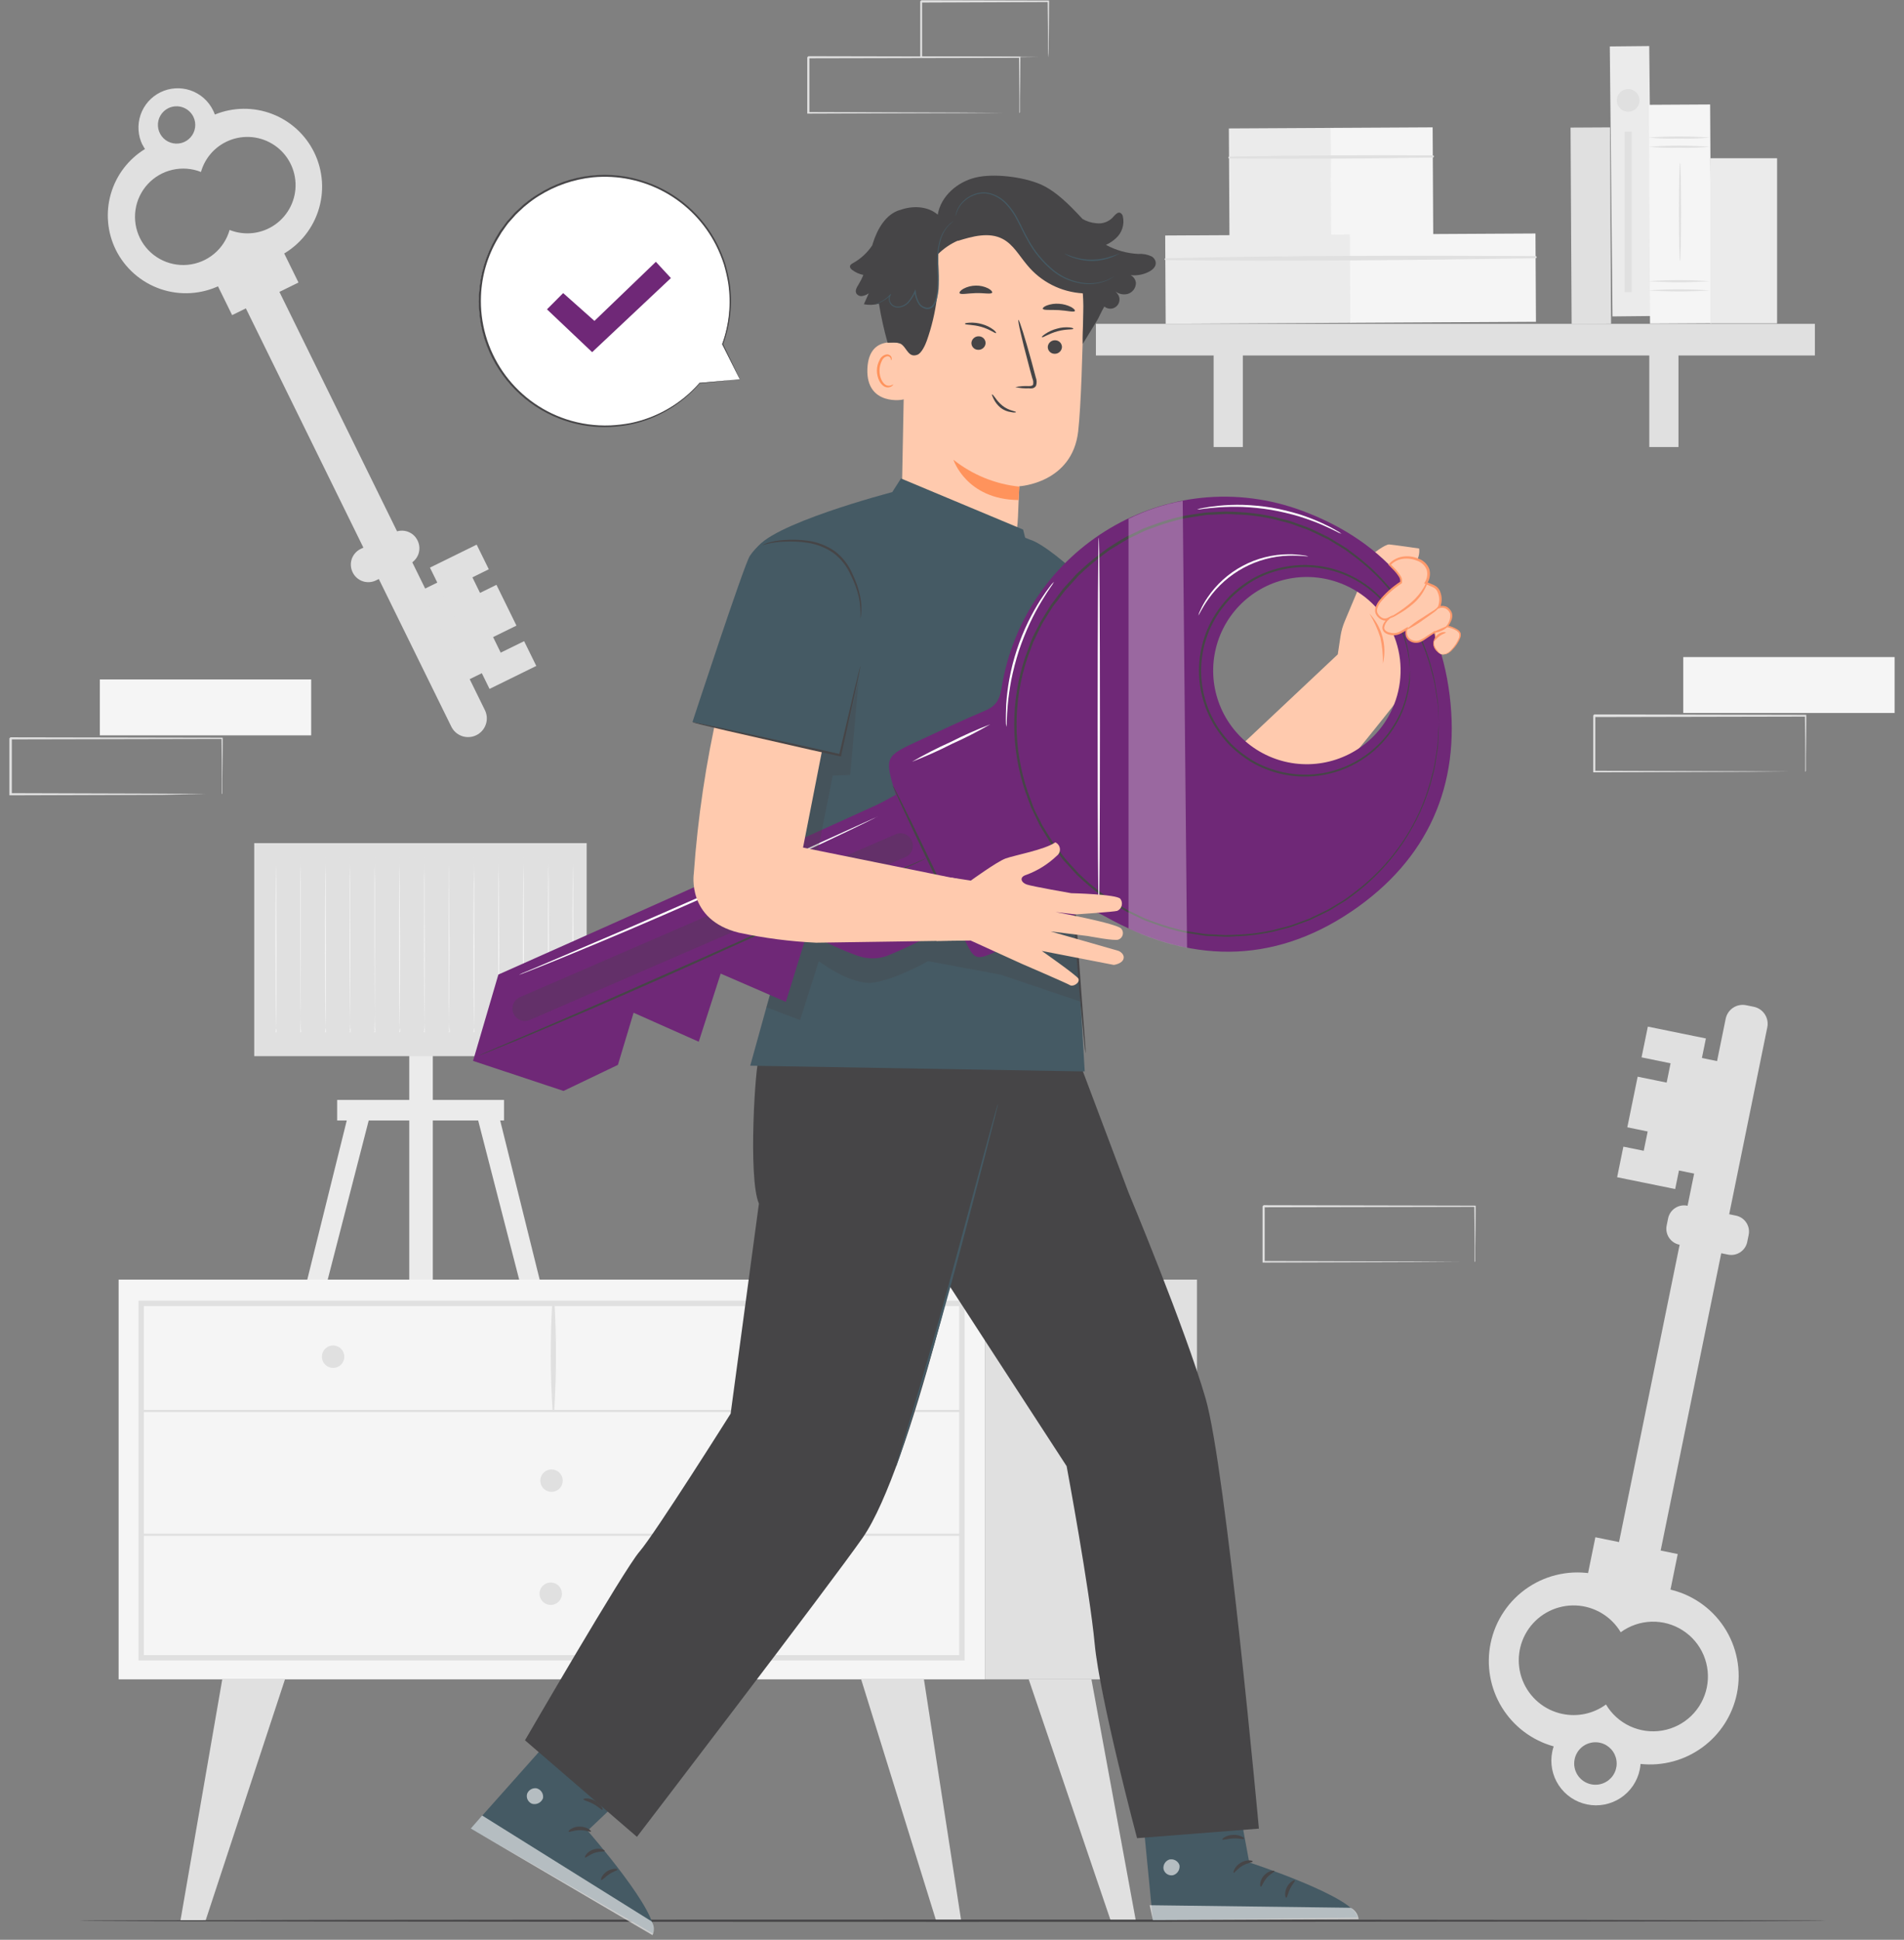 <svg width="107" height="109" viewBox="0 0 107 109" fill="none" xmlns="http://www.w3.org/2000/svg">
<rect x="0" y="0" width="107" height="109" fill="#808080" stroke="none"/>
<path d="M15.107 15.19L27.252 39.907C27.313 40.032 27.348 40.167 27.357 40.305C27.365 40.443 27.346 40.581 27.3 40.712C27.255 40.843 27.184 40.963 27.092 41.066C27 41.169 26.889 41.254 26.764 41.313C26.64 41.374 26.505 41.409 26.367 41.417C26.229 41.425 26.091 41.406 25.961 41.361C25.83 41.315 25.71 41.245 25.607 41.153C25.504 41.061 25.42 40.95 25.36 40.825L13.223 16.118C13.162 15.994 13.127 15.858 13.118 15.72C13.11 15.582 13.129 15.444 13.174 15.313C13.22 15.183 13.29 15.062 13.383 14.959C13.475 14.856 13.586 14.772 13.711 14.712C13.96 14.592 14.246 14.576 14.507 14.665C14.768 14.755 14.984 14.943 15.107 15.19Z" fill="#E0E0E0"/>
<path d="M23.692 33.17L26.194 38.262L27.466 37.637L24.964 32.545L23.692 33.17Z" fill="#E0E0E0"/>
<path d="M23.466 30.372C23.524 30.488 23.558 30.614 23.567 30.743C23.575 30.872 23.558 31.002 23.517 31.124C23.475 31.246 23.409 31.359 23.323 31.456C23.237 31.553 23.133 31.632 23.017 31.688L21.134 32.611C21.019 32.668 20.893 32.703 20.764 32.711C20.635 32.72 20.505 32.703 20.383 32.661C20.26 32.619 20.147 32.554 20.051 32.468C19.954 32.382 19.875 32.278 19.819 32.161C19.761 32.046 19.727 31.92 19.718 31.791C19.709 31.662 19.726 31.532 19.768 31.41C19.81 31.287 19.876 31.174 19.962 31.078C20.047 30.981 20.151 30.902 20.268 30.846L22.15 29.92C22.266 29.863 22.392 29.829 22.521 29.82C22.651 29.812 22.78 29.829 22.902 29.871C23.025 29.913 23.138 29.979 23.235 30.065C23.331 30.151 23.41 30.255 23.466 30.372Z" fill="#E0E0E0"/>
<path d="M27.511 38.711L30.138 37.42L29.454 36.028L28.138 36.673L27.711 35.799L29.024 35.154L27.899 32.862L26.976 33.316L26.547 32.442L27.469 31.988L26.788 30.604L24.162 31.895L27.511 38.711Z" fill="#E0E0E0"/>
<path d="M11.988 15.556L13.045 17.707L16.774 15.875L15.716 13.723L11.988 15.556Z" fill="#E0E0E0"/>
<path d="M8.008 8.13C8.049 8.215 8.096 8.296 8.147 8.374C7.218 8.944 6.535 9.84 6.231 10.887C5.928 11.934 6.026 13.057 6.507 14.036C7.022 15.074 7.927 15.868 9.024 16.242C10.122 16.617 11.323 16.542 12.366 16.035L15.654 14.416C16.17 14.163 16.631 13.81 17.011 13.379C17.391 12.947 17.682 12.445 17.867 11.901C18.053 11.357 18.13 10.782 18.093 10.208C18.056 9.634 17.907 9.073 17.653 8.557C17.164 7.564 16.317 6.792 15.282 6.399C14.247 6.005 13.101 6.018 12.075 6.436C12.043 6.351 12.009 6.265 11.97 6.192C11.711 5.667 11.254 5.266 10.7 5.077C10.145 4.889 9.538 4.928 9.013 5.187C8.487 5.446 8.086 5.903 7.898 6.458C7.71 7.013 7.749 7.62 8.008 8.145V8.13ZM12.705 7.972C13.11 7.772 13.558 7.678 14.009 7.696C14.46 7.714 14.899 7.844 15.287 8.075C15.675 8.305 15.999 8.629 16.229 9.017C16.46 9.405 16.59 9.844 16.608 10.295C16.627 10.746 16.532 11.194 16.332 11.599C16.133 12.004 15.836 12.353 15.468 12.614C15.1 12.875 14.673 13.04 14.225 13.094C13.777 13.147 13.322 13.089 12.903 12.922C12.753 13.449 12.448 13.918 12.026 14.268C11.605 14.617 11.088 14.831 10.542 14.881C9.997 14.931 9.449 14.814 8.972 14.547C8.494 14.279 8.109 13.873 7.866 13.382C7.624 12.891 7.536 12.338 7.614 11.796C7.692 11.254 7.932 10.749 8.304 10.346C8.675 9.943 9.159 9.663 9.693 9.541C10.227 9.419 10.785 9.462 11.294 9.663C11.397 9.298 11.576 8.959 11.819 8.667C12.062 8.376 12.364 8.139 12.705 7.972ZM10.869 6.565C10.959 6.752 10.992 6.962 10.963 7.167C10.934 7.372 10.845 7.565 10.707 7.719C10.569 7.874 10.388 7.985 10.187 8.037C9.987 8.089 9.775 8.08 9.579 8.012C9.383 7.944 9.212 7.82 9.087 7.654C8.961 7.489 8.888 7.29 8.876 7.083C8.863 6.876 8.912 6.67 9.017 6.491C9.121 6.312 9.277 6.168 9.463 6.077C9.714 5.956 10.004 5.939 10.267 6.031C10.531 6.122 10.747 6.315 10.869 6.565Z" fill="#E0E0E0"/>
<path d="M92.976 88.839L99.318 57.724C99.426 57.195 99.085 56.68 98.556 56.572L98.13 56.485C97.602 56.377 97.086 56.718 96.979 57.247L90.637 88.362C90.529 88.891 90.87 89.406 91.399 89.514L91.824 89.601C92.353 89.709 92.868 89.368 92.976 88.839Z" fill="#E0E0E0"/>
<path d="M95.455 65.997L96.744 59.675L95.162 59.353L93.874 65.675L95.455 65.997Z" fill="#E0E0E0"/>
<path d="M98.19 69.785L98.271 69.388C98.372 68.893 98.052 68.409 97.557 68.308L94.823 67.75C94.328 67.649 93.844 67.969 93.743 68.464L93.662 68.861C93.561 69.357 93.881 69.84 94.376 69.941L97.11 70.499C97.606 70.6 98.089 70.28 98.19 69.785Z" fill="#E0E0E0"/>
<path d="M95.867 58.353L92.605 57.687L92.251 59.415L93.882 59.749L93.662 60.833L92.032 60.501L91.451 63.345L92.596 63.58L92.374 64.664L91.229 64.432L90.879 66.15L94.141 66.814L95.867 58.353Z" fill="#E0E0E0"/>
<path d="M93.74 89.996L94.284 87.324L89.656 86.381L89.111 89.053L93.74 89.996Z" fill="#E0E0E0"/>
<path d="M92.151 99.436C92.173 99.331 92.188 99.225 92.195 99.119C93.428 99.251 94.666 98.92 95.667 98.188C96.669 97.457 97.361 96.379 97.61 95.164C97.873 93.87 97.612 92.524 96.884 91.423C96.156 90.321 95.02 89.554 93.726 89.29L89.639 88.458C88.999 88.327 88.339 88.324 87.697 88.449C87.055 88.573 86.445 88.823 85.899 89.184C85.354 89.544 84.885 90.009 84.52 90.551C84.154 91.093 83.899 91.701 83.768 92.342C83.516 93.576 83.742 94.861 84.399 95.936C85.057 97.01 86.099 97.796 87.313 98.132C87.281 98.231 87.254 98.331 87.232 98.433C87.166 98.756 87.165 99.088 87.228 99.412C87.29 99.736 87.416 100.044 87.598 100.319C87.78 100.594 88.014 100.83 88.287 101.015C88.56 101.199 88.867 101.328 89.19 101.394C89.843 101.527 90.521 101.395 91.076 101.028C91.632 100.661 92.018 100.088 92.151 99.436ZM87.816 96.311C87.313 96.209 86.844 95.983 86.451 95.653C86.058 95.323 85.754 94.901 85.565 94.424C85.377 93.946 85.311 93.43 85.373 92.921C85.434 92.411 85.623 91.926 85.92 91.507C86.217 91.089 86.614 90.752 87.074 90.526C87.535 90.3 88.045 90.193 88.557 90.214C89.07 90.235 89.569 90.384 90.009 90.647C90.45 90.91 90.818 91.278 91.08 91.719C91.581 91.352 92.183 91.145 92.804 91.125C93.426 91.106 94.039 91.275 94.562 91.611C95.086 91.946 95.496 92.432 95.738 93.005C95.98 93.578 96.043 94.211 95.919 94.82C95.795 95.429 95.489 95.987 95.042 96.419C94.595 96.852 94.028 97.138 93.414 97.242C92.801 97.346 92.171 97.262 91.606 97.001C91.042 96.739 90.57 96.314 90.252 95.779C89.906 96.033 89.51 96.211 89.09 96.303C88.671 96.394 88.237 96.397 87.816 96.311ZM88.49 98.855C88.537 98.624 88.652 98.412 88.82 98.245C88.987 98.079 89.201 97.967 89.433 97.922C89.664 97.877 89.904 97.902 90.122 97.994C90.34 98.085 90.525 98.239 90.655 98.436C90.785 98.633 90.854 98.864 90.853 99.101C90.852 99.337 90.78 99.567 90.648 99.763C90.516 99.958 90.328 100.11 90.11 100.199C89.891 100.289 89.651 100.311 89.42 100.263C89.11 100.2 88.837 100.016 88.663 99.752C88.489 99.488 88.426 99.165 88.49 98.855Z" fill="#E0E0E0"/>
<path d="M90.478 7.158L88.261 7.17L88.321 18.199L90.538 18.187L90.478 7.158Z" fill="#E0E0E0"/>
<path d="M74.799 7.187L69.059 7.218L69.092 13.306L74.832 13.275L74.799 7.187Z" fill="#EBEBEB"/>
<path d="M80.511 7.156L74.772 7.187L74.804 13.275L80.544 13.244L80.511 7.156Z" fill="#F5F5F5"/>
<path d="M69.067 8.904C72.882 8.937 76.7 8.92 80.522 8.853C80.538 8.853 80.553 8.846 80.565 8.835C80.576 8.824 80.583 8.808 80.583 8.792C80.583 8.776 80.576 8.76 80.565 8.749C80.553 8.737 80.538 8.731 80.522 8.731C76.708 8.709 72.883 8.731 69.07 8.799C69.058 8.802 69.047 8.808 69.04 8.818C69.032 8.828 69.028 8.839 69.028 8.852C69.028 8.864 69.032 8.876 69.04 8.885C69.047 8.895 69.058 8.902 69.07 8.904H69.067Z" fill="#E0E0E0"/>
<path d="M75.91 13.176L65.481 13.233L65.508 18.195L75.937 18.139L75.91 13.176Z" fill="#EBEBEB"/>
<path d="M86.29 13.12L75.861 13.177L75.888 18.139L86.317 18.083L86.29 13.12Z" fill="#F5F5F5"/>
<path d="M65.489 14.617C72.417 14.695 79.369 14.617 86.297 14.512C86.314 14.512 86.329 14.505 86.341 14.494C86.352 14.482 86.358 14.467 86.358 14.451C86.358 14.434 86.352 14.419 86.341 14.408C86.329 14.396 86.314 14.39 86.297 14.39C79.369 14.353 72.417 14.358 65.489 14.512C65.477 14.514 65.466 14.521 65.458 14.53C65.451 14.54 65.446 14.552 65.446 14.564C65.446 14.576 65.451 14.588 65.458 14.598C65.466 14.607 65.477 14.614 65.489 14.617Z" fill="#E0E0E0"/>
<path d="M101.992 18.198H61.587V19.975H101.992V18.198Z" fill="#E0E0E0"/>
<path d="M69.844 19.052H68.203V25.119H69.844V19.052Z" fill="#E0E0E0"/>
<path d="M94.326 19.052H92.686V25.119H94.326V19.052Z" fill="#E0E0E0"/>
<path d="M92.683 2.588L90.467 2.61L90.618 17.78L92.835 17.757L92.683 2.588Z" fill="#EBEBEB"/>
<path d="M96.105 5.87L92.661 5.889L92.727 18.183L96.172 18.164L96.105 5.87Z" fill="#F5F5F5"/>
<path d="M96.082 8.243C95.509 8.302 94.933 8.322 94.358 8.301C93.784 8.322 93.209 8.302 92.637 8.243C93.784 8.164 94.935 8.164 96.082 8.243Z" fill="#E0E0E0"/>
<path d="M96.082 7.728C95.509 7.786 94.933 7.805 94.358 7.786C93.784 7.805 93.209 7.786 92.637 7.728C93.784 7.646 94.935 7.646 96.082 7.728Z" fill="#E0E0E0"/>
<path d="M96.082 16.318C94.935 16.396 93.784 16.396 92.637 16.318C93.784 16.237 94.935 16.237 96.082 16.318Z" fill="#E0E0E0"/>
<path d="M96.082 15.8C94.935 15.882 93.784 15.882 92.637 15.8C93.784 15.722 94.935 15.722 96.082 15.8Z" fill="#E0E0E0"/>
<path d="M94.414 14.675C94.38 14.675 94.353 13.435 94.353 11.904C94.353 10.374 94.38 9.134 94.414 9.134C94.449 9.134 94.473 10.374 94.473 11.904C94.473 13.435 94.446 14.675 94.414 14.675Z" fill="#E0E0E0"/>
<path d="M99.868 8.892H96.118V18.171H99.868V8.892Z" fill="#EBEBEB"/>
<path d="M92.137 5.64C92.137 5.766 92.099 5.89 92.029 5.994C91.959 6.099 91.86 6.181 91.743 6.229C91.627 6.277 91.499 6.29 91.375 6.265C91.252 6.241 91.138 6.18 91.049 6.091C90.96 6.002 90.899 5.888 90.875 5.765C90.85 5.641 90.863 5.513 90.911 5.396C90.959 5.28 91.041 5.181 91.146 5.111C91.25 5.041 91.374 5.003 91.5 5.003C91.669 5.003 91.831 5.07 91.95 5.19C92.07 5.309 92.137 5.471 92.137 5.64Z" fill="#E0E0E0"/>
<path d="M91.695 7.393H91.302V16.416H91.695V7.393Z" fill="#E0E0E0"/>
<path d="M19.728 61.99L16.921 73.303H18.056L20.971 61.99H19.728Z" fill="#EBEBEB"/>
<path d="M27.867 61.99L30.675 73.303H29.537L26.622 61.99H27.867Z" fill="#EBEBEB"/>
<path d="M24.323 58.915H23V73.3H24.323V58.915Z" fill="#EBEBEB"/>
<path d="M32.969 47.377H14.287V59.347H32.969V47.377Z" fill="#E0E0E0"/>
<path d="M28.324 61.807H18.947V62.962H28.324V61.807Z" fill="#EBEBEB"/>
<path d="M15.53 57.784C15.541 57.857 15.545 57.931 15.542 58.004H15.517C15.498 57.418 15.483 55.48 15.483 53.18C15.483 51.794 15.483 50.539 15.498 49.616C15.498 49.169 15.498 48.803 15.512 48.535C15.512 48.416 15.512 48.318 15.512 48.242C15.508 48.208 15.508 48.173 15.512 48.139C15.517 48.173 15.517 48.208 15.512 48.242C15.512 48.318 15.512 48.416 15.512 48.535C15.512 48.803 15.512 49.169 15.527 49.616C15.527 50.539 15.527 51.794 15.542 53.18C15.542 55.48 15.527 57.418 15.508 58.004H15.483C15.491 57.929 15.507 57.856 15.53 57.784Z" fill="#F5F5F5"/>
<path d="M16.921 57.784C16.925 57.858 16.925 57.931 16.921 58.004H16.909C16.892 57.418 16.877 55.48 16.877 53.18C16.877 51.794 16.877 50.539 16.877 49.616C16.877 49.169 16.877 48.803 16.892 48.535C16.892 48.415 16.892 48.317 16.892 48.242C16.886 48.208 16.886 48.173 16.892 48.139C16.895 48.173 16.895 48.208 16.892 48.242C16.892 48.317 16.892 48.415 16.892 48.535C16.892 48.803 16.892 49.169 16.906 49.616C16.906 50.539 16.906 51.794 16.906 53.18C16.906 55.48 16.906 57.418 16.875 58.004H16.909C16.906 57.931 16.91 57.857 16.921 57.784Z" fill="#F5F5F5"/>
<path d="M18.31 57.784C18.322 57.857 18.326 57.931 18.322 58.004H18.298C18.278 57.418 18.264 55.48 18.264 53.18C18.264 51.794 18.264 50.539 18.278 49.616C18.278 49.169 18.278 48.803 18.293 48.535C18.293 48.416 18.293 48.318 18.293 48.242C18.29 48.208 18.29 48.173 18.293 48.139C18.299 48.173 18.299 48.208 18.293 48.242C18.293 48.317 18.293 48.415 18.293 48.535C18.293 48.803 18.293 49.169 18.308 49.616C18.308 50.539 18.308 51.794 18.32 53.18C18.32 55.48 18.305 57.418 18.286 58.004H18.261C18.272 57.93 18.288 57.856 18.31 57.784Z" fill="#F5F5F5"/>
<path d="M19.701 57.784C19.707 57.857 19.707 57.931 19.701 58.004H19.677C19.658 57.418 19.643 55.48 19.643 53.18C19.643 51.794 19.643 50.539 19.643 49.616C19.643 49.169 19.643 48.803 19.658 48.535C19.658 48.415 19.658 48.317 19.658 48.242C19.653 48.208 19.653 48.173 19.658 48.139C19.66 48.173 19.66 48.208 19.658 48.242C19.658 48.318 19.658 48.416 19.658 48.535C19.658 48.803 19.658 49.169 19.672 49.616C19.672 50.539 19.672 51.794 19.687 53.18C19.687 55.48 19.672 57.418 19.653 58.004H19.628C19.645 57.928 19.669 57.855 19.701 57.784Z" fill="#F5F5F5"/>
<path d="M21.091 57.784C21.102 57.857 21.107 57.931 21.105 58.004H21.078C21.059 57.418 21.047 55.48 21.047 53.18C21.047 51.794 21.047 50.539 21.047 49.616C21.047 49.169 21.047 48.803 21.061 48.535C21.061 48.415 21.061 48.317 21.061 48.242C21.058 48.208 21.058 48.173 21.061 48.139C21.067 48.173 21.067 48.208 21.061 48.242C21.061 48.317 21.061 48.415 21.061 48.535C21.061 48.803 21.061 49.169 21.076 49.616C21.076 50.539 21.076 51.794 21.076 53.18C21.076 55.48 21.061 57.418 21.044 58.004H21.017C21.038 57.929 21.062 57.856 21.091 57.784Z" fill="#F5F5F5"/>
<path d="M22.482 57.784C22.489 57.857 22.489 57.931 22.482 58.004H22.458C22.438 57.418 22.424 55.48 22.424 53.18C22.424 51.794 22.424 50.539 22.438 49.616C22.438 49.169 22.438 48.803 22.453 48.535C22.453 48.416 22.453 48.318 22.453 48.242C22.448 48.208 22.448 48.173 22.453 48.139C22.457 48.173 22.457 48.208 22.453 48.242C22.453 48.318 22.453 48.416 22.453 48.535C22.453 48.803 22.453 49.169 22.467 49.616C22.467 50.539 22.467 51.794 22.482 53.18C22.482 55.48 22.467 57.418 22.448 58.004H22.424C22.435 57.929 22.455 57.855 22.482 57.784Z" fill="#F5F5F5"/>
<path d="M23.874 57.784C23.882 57.857 23.886 57.931 23.886 58.004H23.859C23.84 57.418 23.827 55.48 23.827 53.18C23.827 51.794 23.827 50.539 23.827 49.616C23.827 49.169 23.84 48.803 23.842 48.535C23.842 48.415 23.842 48.317 23.842 48.242C23.836 48.208 23.836 48.173 23.842 48.139C23.845 48.173 23.845 48.208 23.842 48.242C23.842 48.317 23.842 48.415 23.842 48.535C23.842 48.803 23.842 49.169 23.857 49.616C23.857 50.539 23.857 51.794 23.869 53.18C23.869 55.48 23.857 57.418 23.837 58.004H23.81C23.824 57.929 23.846 57.855 23.874 57.784Z" fill="#F5F5F5"/>
<path d="M25.263 57.784C25.274 57.857 25.278 57.931 25.275 58.004H25.25C25.231 57.418 25.216 55.48 25.216 53.18C25.216 51.794 25.216 50.539 25.231 49.616C25.231 49.169 25.231 48.803 25.246 48.535C25.246 48.416 25.246 48.318 25.246 48.242C25.243 48.208 25.243 48.173 25.246 48.139C25.25 48.173 25.25 48.208 25.246 48.242C25.246 48.317 25.246 48.415 25.246 48.535C25.246 48.803 25.246 49.169 25.246 49.616C25.246 50.539 25.246 51.794 25.26 53.18C25.26 55.48 25.246 57.418 25.226 58.004H25.202C25.216 57.929 25.236 57.856 25.263 57.784Z" fill="#F5F5F5"/>
<path d="M26.654 57.784C26.664 57.857 26.668 57.931 26.666 58.004H26.642C26.622 57.418 26.608 55.48 26.608 53.18C26.608 51.794 26.608 50.539 26.62 49.616C26.62 49.169 26.632 48.803 26.634 48.535C26.634 48.415 26.634 48.317 26.634 48.242C26.629 48.208 26.629 48.173 26.634 48.139C26.637 48.173 26.637 48.208 26.634 48.242C26.634 48.317 26.634 48.415 26.634 48.535C26.634 48.803 26.634 49.169 26.649 49.616C26.649 50.539 26.649 51.794 26.664 53.18C26.664 55.48 26.649 57.418 26.63 58.004H26.605C26.614 57.929 26.63 57.856 26.654 57.784Z" fill="#F5F5F5"/>
<path d="M28.043 57.784C28.055 57.857 28.06 57.931 28.058 58.004H28.031C28.011 57.418 27.997 55.48 27.997 53.18C27.997 51.794 28.009 50.539 28.011 49.616C28.011 49.169 28.024 48.803 28.026 48.535C28.026 48.415 28.026 48.317 28.026 48.242C28.023 48.208 28.023 48.173 28.026 48.139C28.032 48.173 28.032 48.208 28.026 48.242C28.026 48.317 28.026 48.415 28.026 48.535C28.026 48.803 28.026 49.169 28.041 49.616C28.041 50.539 28.041 51.794 28.053 53.18C28.053 55.48 28.038 57.418 28.021 58.004H27.994C28.006 57.93 28.023 57.857 28.043 57.784Z" fill="#F5F5F5"/>
<path d="M29.435 57.784C29.444 57.857 29.448 57.931 29.447 58.004H29.422C29.403 57.418 29.388 55.48 29.388 53.18C29.388 51.794 29.388 50.539 29.403 49.616C29.403 49.169 29.403 48.803 29.418 48.535C29.418 48.416 29.418 48.318 29.418 48.242C29.413 48.208 29.413 48.173 29.418 48.139C29.42 48.173 29.42 48.208 29.418 48.242C29.418 48.318 29.418 48.416 29.418 48.535C29.418 48.803 29.418 49.169 29.432 49.616C29.432 50.539 29.432 51.794 29.447 53.18C29.447 55.48 29.432 57.418 29.413 58.004H29.388C29.396 57.929 29.412 57.856 29.435 57.784Z" fill="#F5F5F5"/>
<path d="M30.824 57.784C30.832 57.857 30.836 57.931 30.836 58.004H30.824C30.804 57.418 30.792 55.48 30.792 53.18C30.792 51.794 30.792 50.539 30.804 49.616C30.804 49.169 30.804 48.803 30.819 48.535C30.819 48.415 30.819 48.317 30.819 48.242C30.813 48.208 30.813 48.173 30.819 48.139C30.822 48.173 30.822 48.208 30.819 48.242C30.819 48.317 30.819 48.415 30.819 48.535C30.819 48.803 30.819 49.169 30.833 49.616C30.833 50.539 30.833 51.794 30.846 53.18C30.846 55.48 30.833 57.418 30.814 58.004H30.824C30.817 57.931 30.817 57.857 30.824 57.784Z" fill="#F5F5F5"/>
<path d="M32.215 57.784C32.227 57.857 32.231 57.931 32.227 58.004H32.203C32.183 57.418 32.169 55.48 32.169 53.18C32.169 51.794 32.169 50.539 32.183 49.616C32.183 49.169 32.183 48.803 32.198 48.535C32.198 48.416 32.198 48.318 32.198 48.242C32.195 48.208 32.195 48.173 32.198 48.139C32.202 48.173 32.202 48.208 32.198 48.242C32.198 48.318 32.198 48.416 32.198 48.535C32.198 48.803 32.198 49.169 32.213 49.616C32.213 50.539 32.213 51.794 32.227 53.18C32.227 55.48 32.213 57.418 32.193 58.004H32.169C32.178 57.93 32.194 57.856 32.215 57.784Z" fill="#F5F5F5"/>
<path d="M55.367 71.904H6.666V94.365H55.367V71.904Z" fill="#F5F5F5"/>
<path d="M54.208 93.306H7.781V73.088H54.208V93.306ZM8.084 93.003H53.905V73.391H8.084V93.003Z" fill="#E0E0E0"/>
<path d="M67.266 71.904H55.367V94.365H67.266V71.904Z" fill="#E0E0E0"/>
<path d="M7.932 79.345H54.056C54.073 79.345 54.088 79.338 54.1 79.327C54.111 79.316 54.117 79.3 54.117 79.284C54.117 79.268 54.111 79.252 54.1 79.241C54.088 79.229 54.073 79.223 54.056 79.223H7.932C7.916 79.223 7.901 79.229 7.889 79.241C7.878 79.252 7.871 79.268 7.871 79.284C7.871 79.3 7.878 79.316 7.889 79.327C7.901 79.338 7.916 79.345 7.932 79.345Z" fill="#E0E0E0"/>
<path d="M31.146 79.284C31.273 77.252 31.278 75.214 31.161 73.181C31.158 73.166 31.15 73.153 31.139 73.144C31.127 73.135 31.113 73.13 31.098 73.13C31.084 73.13 31.069 73.135 31.058 73.144C31.047 73.153 31.039 73.166 31.036 73.181C30.918 75.214 30.924 77.252 31.053 79.284C31.053 79.296 31.058 79.308 31.067 79.317C31.076 79.325 31.087 79.33 31.1 79.33C31.112 79.33 31.124 79.325 31.132 79.317C31.141 79.308 31.146 79.296 31.146 79.284Z" fill="#E0E0E0"/>
<path d="M43.559 76.232C43.559 76.356 43.523 76.478 43.454 76.581C43.385 76.684 43.287 76.764 43.172 76.812C43.057 76.859 42.931 76.872 42.81 76.848C42.688 76.823 42.576 76.764 42.488 76.676C42.401 76.588 42.341 76.477 42.317 76.355C42.292 76.233 42.305 76.107 42.352 75.992C42.4 75.878 42.48 75.78 42.583 75.711C42.687 75.642 42.808 75.605 42.932 75.605C43.098 75.606 43.257 75.672 43.375 75.789C43.492 75.907 43.559 76.066 43.559 76.232Z" fill="#E0E0E0"/>
<path d="M19.35 76.232C19.351 76.357 19.314 76.479 19.245 76.583C19.176 76.687 19.078 76.768 18.963 76.816C18.848 76.864 18.721 76.877 18.599 76.853C18.477 76.829 18.364 76.769 18.276 76.681C18.188 76.593 18.127 76.481 18.103 76.359C18.078 76.236 18.091 76.11 18.138 75.994C18.186 75.879 18.267 75.781 18.37 75.711C18.474 75.642 18.596 75.605 18.72 75.605C18.887 75.605 19.047 75.671 19.165 75.789C19.283 75.906 19.349 76.066 19.35 76.232Z" fill="#E0E0E0"/>
<path d="M31.624 83.197C31.625 83.322 31.588 83.444 31.519 83.548C31.45 83.652 31.352 83.733 31.237 83.781C31.122 83.829 30.995 83.842 30.873 83.818C30.751 83.793 30.638 83.734 30.55 83.646C30.462 83.558 30.401 83.445 30.377 83.323C30.352 83.201 30.365 83.074 30.412 82.959C30.46 82.844 30.541 82.745 30.644 82.676C30.748 82.607 30.87 82.57 30.994 82.57C31.161 82.57 31.321 82.636 31.439 82.753C31.557 82.871 31.624 83.031 31.624 83.197Z" fill="#E0E0E0"/>
<path d="M12.49 94.366L10.139 107.929H11.55L16.015 94.366H12.49Z" fill="#E0E0E0"/>
<path d="M51.923 94.366L54.017 107.929H52.609L48.395 94.366H51.923Z" fill="#E0E0E0"/>
<path d="M61.336 94.366L63.831 107.929H62.42L57.811 94.366H61.336Z" fill="#E0E0E0"/>
<path d="M31.58 89.554C31.58 89.679 31.543 89.8 31.474 89.904C31.405 90.008 31.306 90.088 31.191 90.136C31.076 90.184 30.949 90.196 30.827 90.171C30.704 90.147 30.592 90.087 30.504 89.998C30.416 89.91 30.357 89.798 30.332 89.675C30.308 89.553 30.321 89.426 30.369 89.311C30.417 89.196 30.498 89.098 30.602 89.029C30.706 88.96 30.828 88.924 30.953 88.924C31.035 88.924 31.117 88.94 31.194 88.972C31.27 89.004 31.339 89.05 31.397 89.109C31.456 89.167 31.502 89.237 31.533 89.313C31.565 89.389 31.581 89.471 31.58 89.554Z" fill="#E0E0E0"/>
<path d="M7.932 86.3H54.056C54.073 86.3 54.088 86.293 54.1 86.282C54.111 86.27 54.117 86.255 54.117 86.239C54.117 86.223 54.111 86.207 54.1 86.196C54.088 86.184 54.073 86.178 54.056 86.178H7.932C7.916 86.178 7.901 86.184 7.889 86.196C7.878 86.207 7.871 86.223 7.871 86.239C7.871 86.255 7.878 86.27 7.889 86.282C7.901 86.293 7.916 86.3 7.932 86.3Z" fill="#E0E0E0"/>
<path d="M106.471 36.922H94.595V40.064H106.471V36.922Z" fill="#F5F5F5"/>
<path d="M101.45 43.374C101.449 43.355 101.449 43.336 101.45 43.318V43.157C101.45 43.008 101.45 42.803 101.45 42.536C101.45 41.995 101.45 41.216 101.43 40.232L101.467 40.269L89.591 40.293L89.652 40.232V41.03C89.652 41.296 89.652 41.562 89.652 41.824V43.369L89.593 43.31L98.057 43.337L100.554 43.354H101.23H101.406H101.469C101.469 43.354 101.452 43.354 101.416 43.354H101.245H100.583L98.098 43.371L89.593 43.398H89.534V43.34C89.534 42.835 89.534 42.32 89.534 41.794V40.203L89.596 40.142L101.472 40.166H101.508V40.203C101.508 41.196 101.494 41.982 101.489 42.529C101.489 42.79 101.489 42.995 101.489 43.139C101.489 43.203 101.489 43.254 101.489 43.296C101.489 43.337 101.452 43.376 101.45 43.374Z" fill="#E0E0E0"/>
<path d="M82.872 70.92C82.87 70.902 82.87 70.883 82.872 70.864V70.703C82.872 70.554 82.872 70.349 82.872 70.083C82.872 69.541 82.86 68.762 82.85 67.778L82.889 67.815L71.013 67.84C71.04 67.813 70.952 67.901 71.072 67.778V70.915L71.011 70.857L79.474 70.884L81.974 70.901H82.65H82.826H82.889H82.833H82.665H82.001L79.516 70.918L71.011 70.945H70.952V67.783C71.074 67.661 70.986 67.749 71.016 67.722L82.892 67.747H82.928V67.783C82.928 68.777 82.911 69.563 82.907 70.11C82.907 70.371 82.907 70.576 82.907 70.72C82.907 70.784 82.907 70.835 82.907 70.876C82.897 70.892 82.885 70.907 82.872 70.92Z" fill="#E0E0E0"/>
<path d="M17.487 38.179H5.611V41.321H17.487V38.179Z" fill="#F5F5F5"/>
<path d="M12.466 44.631C12.464 44.612 12.464 44.592 12.466 44.572C12.466 44.531 12.466 44.477 12.466 44.411C12.466 44.265 12.466 44.057 12.466 43.794C12.466 43.252 12.466 42.471 12.446 41.487L12.483 41.523L0.607 41.548C0.633 41.521 0.546 41.609 0.665 41.487V44.629L0.607 44.568L9.07 44.594L11.568 44.612H12.244H12.419C12.441 44.608 12.462 44.608 12.483 44.612H12.427H12.258H11.594L9.097 44.663L0.592 44.69H0.528V41.489C0.648 41.37 0.563 41.458 0.589 41.431L12.466 41.453H12.515V41.489C12.515 42.483 12.5 43.269 12.495 43.818C12.495 44.079 12.495 44.282 12.495 44.428C12.495 44.492 12.495 44.543 12.495 44.582C12.487 44.599 12.477 44.615 12.466 44.631Z" fill="#E0E0E0"/>
<path d="M57.286 6.356C57.284 6.337 57.284 6.318 57.286 6.299V6.138C57.286 5.989 57.286 5.784 57.286 5.521C57.286 4.976 57.274 4.198 57.267 3.214L57.303 3.25L45.427 3.275C45.454 3.248 45.366 3.336 45.486 3.214V6.356L45.427 6.297L53.891 6.324L56.388 6.341H57.064H57.24H57.303H57.247H57.079H56.415L53.932 6.356L45.427 6.385H45.366V3.219L45.427 3.158L57.303 3.182H57.34V3.219C57.34 4.212 57.325 4.998 57.32 5.548C57.32 5.806 57.32 6.011 57.32 6.155V6.312C57.31 6.327 57.299 6.342 57.286 6.356Z" fill="#E0E0E0"/>
<path d="M58.897 3.214C58.894 3.194 58.894 3.175 58.897 3.155C58.897 3.109 58.897 3.055 58.897 2.987C58.897 2.833 58.897 2.623 58.897 2.357C58.897 1.808 58.885 1.029 58.875 0.072L58.919 0.116L51.762 0.143C51.706 0.196 51.833 0.069 51.82 0.082V1.698C51.82 2.223 51.82 2.733 51.82 3.221L51.762 3.165L56.866 3.192L58.355 3.206H58.756H58.9C58.857 3.21 58.813 3.21 58.77 3.206H58.38L56.915 3.223L51.772 3.25H51.715V3.192C51.715 2.704 51.715 2.193 51.715 1.668V0.074C51.701 0.087 51.83 -0.04 51.776 0.013L58.912 0.03H58.956V0.074C58.956 1.051 58.939 1.83 58.934 2.386C58.934 2.647 58.934 2.855 58.922 3.006C58.91 3.158 58.897 3.216 58.897 3.214Z" fill="#E0E0E0"/>
<path d="M102.575 107.929C102.575 107.965 80.605 107.992 53.529 107.992C26.454 107.992 4.478 107.965 4.478 107.929C4.478 107.892 26.434 107.865 53.529 107.865C80.624 107.865 102.575 107.895 102.575 107.929Z" fill="#464547"/>
<path d="M41.565 21.308L40.588 19.34C41.195 17.687 41.162 15.867 40.495 14.238C39.828 12.608 38.576 11.287 36.984 10.534C35.393 9.781 33.577 9.651 31.894 10.169C30.211 10.686 28.783 11.815 27.89 13.332C26.997 14.85 26.704 16.646 27.068 18.369C27.432 20.091 28.428 21.615 29.858 22.641C31.289 23.667 33.052 24.121 34.801 23.913C36.549 23.705 38.156 22.851 39.307 21.518L41.565 21.308Z" fill="white"/>
<path d="M41.565 21.308L41.423 21.325L40.998 21.371L39.316 21.547C39.31 21.547 39.304 21.544 39.3 21.541C39.295 21.537 39.291 21.531 39.29 21.525C39.29 21.525 39.29 21.525 39.29 21.511L39.331 21.537C38.568 22.43 37.595 23.117 36.499 23.539C36.162 23.669 35.815 23.772 35.462 23.847C35.077 23.924 34.687 23.973 34.295 23.991C33.435 24.031 32.575 23.913 31.759 23.642C30.821 23.329 29.959 22.825 29.227 22.162C28.495 21.498 27.909 20.689 27.506 19.787C27.055 18.763 26.852 17.647 26.914 16.53C26.976 15.414 27.301 14.327 27.862 13.359L28.087 12.986L28.346 12.634L28.475 12.459L28.617 12.297L28.905 11.975C29.003 11.873 29.112 11.78 29.217 11.682C29.317 11.582 29.424 11.488 29.537 11.402C29.756 11.224 29.987 11.061 30.228 10.913C31.129 10.343 32.148 9.986 33.207 9.869C34.267 9.751 35.34 9.877 36.343 10.237C38.073 10.846 39.498 12.103 40.32 13.743C40.495 14.094 40.643 14.459 40.762 14.834C40.864 15.187 40.946 15.545 41.006 15.908C41.172 17.067 41.044 18.25 40.635 19.348V19.331C40.942 19.973 41.182 20.468 41.343 20.807C41.421 20.968 41.479 21.096 41.521 21.183C41.562 21.271 41.58 21.308 41.58 21.308C41.58 21.308 41.553 21.262 41.511 21.178L41.318 20.8L40.586 19.35C40.585 19.347 40.584 19.344 40.584 19.341C40.584 19.338 40.585 19.336 40.586 19.333C40.979 18.239 41.096 17.065 40.925 15.915C40.865 15.557 40.784 15.204 40.681 14.856C40.562 14.486 40.415 14.126 40.239 13.779C39.602 12.521 38.6 11.484 37.365 10.804C36.129 10.123 34.718 9.83 33.314 9.964C32.238 10.076 31.203 10.433 30.287 11.006C30.05 11.153 29.823 11.316 29.608 11.494C29.497 11.58 29.39 11.672 29.291 11.77C29.19 11.868 29.083 11.958 28.985 12.061L28.702 12.378L28.561 12.537L28.434 12.707L28.189 13.054L27.967 13.423C27.397 14.395 27.075 15.492 27.03 16.618C26.965 18.135 27.396 19.631 28.256 20.882C29.117 22.133 30.36 23.07 31.8 23.551C32.606 23.819 33.454 23.939 34.302 23.905C34.689 23.887 35.074 23.841 35.455 23.769C35.809 23.695 36.158 23.594 36.497 23.466C37.583 23.057 38.551 22.386 39.316 21.513C39.322 21.508 39.328 21.506 39.335 21.506C39.342 21.506 39.348 21.508 39.353 21.513C39.356 21.518 39.358 21.523 39.358 21.529C39.358 21.534 39.356 21.54 39.353 21.545L39.329 21.511L40.996 21.366L41.431 21.33L41.565 21.308Z" fill="#464547"/>
<path d="M30.738 17.382L31.649 16.469L33.406 18.032L36.858 14.712L37.703 15.625L33.277 19.789L30.738 17.382Z" fill="#6F2877"/>
<path d="M37.259 98.847L33.021 102.871C33.021 102.871 37.21 107.653 36.683 108.642L26.454 102.749L32.777 95.645L37.259 98.847Z" fill="#455A64"/>
<g opacity="0.6">
<path d="M30.199 100.498C30.084 100.468 29.963 100.481 29.858 100.534C29.753 100.587 29.67 100.677 29.625 100.786C29.59 100.899 29.6 101.022 29.652 101.128C29.704 101.235 29.795 101.318 29.906 101.359C30.028 101.391 30.157 101.377 30.269 101.32C30.381 101.263 30.468 101.167 30.514 101.049C30.536 100.928 30.512 100.802 30.445 100.698C30.378 100.594 30.275 100.519 30.155 100.488" fill="white"/>
</g>
<g opacity="0.6">
<path d="M26.454 102.748L27.096 102.016L36.617 107.965C36.69 108.08 36.733 108.21 36.742 108.345C36.752 108.481 36.727 108.616 36.67 108.739L26.454 102.748Z" fill="white"/>
</g>
<path d="M33.209 102.917C33.177 102.963 32.918 102.834 32.581 102.839C32.245 102.844 31.986 102.971 31.954 102.922C31.922 102.873 32.169 102.639 32.579 102.639C32.989 102.639 33.248 102.883 33.209 102.917Z" fill="#464547"/>
<path d="M33.983 104.013C33.966 104.067 33.702 104.013 33.407 104.118C33.111 104.223 32.918 104.409 32.879 104.377C32.84 104.345 32.974 104.05 33.343 103.928C33.712 103.806 34.012 103.964 33.983 104.013Z" fill="#464547"/>
<path d="M33.79 105.639C33.741 105.622 33.827 105.336 34.117 105.151C34.407 104.965 34.705 104.999 34.7 105.053C34.696 105.107 34.456 105.163 34.227 105.319C33.997 105.475 33.844 105.663 33.79 105.639Z" fill="#464547"/>
<path d="M33.861 101.696C33.812 101.728 33.631 101.521 33.343 101.367C33.055 101.213 32.786 101.164 32.786 101.106C32.786 101.047 33.104 101.003 33.438 101.191C33.773 101.379 33.907 101.667 33.861 101.696Z" fill="#464547"/>
<path d="M34.529 100.664C34.517 100.683 34.307 100.593 34.041 100.346C33.881 100.202 33.739 100.038 33.619 99.858C33.548 99.752 33.484 99.641 33.428 99.526C33.392 99.46 33.366 99.388 33.35 99.314C33.339 99.259 33.347 99.202 33.373 99.152C33.398 99.102 33.441 99.063 33.492 99.04C33.538 99.022 33.587 99.015 33.636 99.019C33.686 99.023 33.733 99.039 33.775 99.065C33.839 99.103 33.897 99.151 33.946 99.206C34.19 99.457 34.367 99.765 34.461 100.102C34.535 100.29 34.549 100.497 34.5 100.693C34.468 100.693 34.451 100.471 34.327 100.146C34.253 99.958 34.156 99.779 34.039 99.614C33.968 99.519 33.891 99.429 33.807 99.346C33.719 99.25 33.629 99.194 33.563 99.224C33.497 99.253 33.536 99.243 33.538 99.287C33.55 99.341 33.568 99.394 33.594 99.443C33.646 99.552 33.703 99.658 33.765 99.76C33.872 99.934 33.995 100.098 34.132 100.249C34.368 100.505 34.547 100.637 34.529 100.664Z" fill="#464547"/>
<path d="M34.422 100.693C34.418 100.491 34.478 100.293 34.593 100.127C34.701 99.937 34.84 99.767 35.005 99.624C35.104 99.538 35.211 99.462 35.325 99.399C35.394 99.35 35.473 99.32 35.557 99.311C35.64 99.302 35.724 99.315 35.801 99.348C35.845 99.376 35.88 99.417 35.902 99.464C35.923 99.512 35.931 99.565 35.923 99.616C35.912 99.691 35.891 99.764 35.86 99.834C35.715 100.163 35.445 100.421 35.111 100.551C34.752 100.688 34.512 100.62 34.52 100.6C34.7 100.552 34.878 100.492 35.052 100.422C35.228 100.334 35.383 100.208 35.506 100.053C35.577 99.963 35.634 99.864 35.677 99.758C35.728 99.643 35.743 99.531 35.696 99.514C35.649 99.502 35.599 99.501 35.551 99.511C35.503 99.521 35.458 99.541 35.418 99.57C35.314 99.625 35.216 99.689 35.125 99.763C34.968 99.888 34.83 100.035 34.715 100.2C34.517 100.488 34.454 100.703 34.422 100.693Z" fill="#464547"/>
<path d="M69.195 99.194L70.205 104.653C70.205 104.653 76.249 106.628 76.289 107.755L64.788 107.892L63.939 99.194H69.195Z" fill="#455A64"/>
<g opacity="0.6">
<path d="M65.733 104.484C65.62 104.517 65.522 104.59 65.459 104.689C65.395 104.788 65.369 104.907 65.386 105.024C65.413 105.139 65.483 105.24 65.582 105.305C65.682 105.37 65.802 105.394 65.918 105.373C66.039 105.339 66.143 105.262 66.21 105.156C66.278 105.05 66.303 104.923 66.282 104.799C66.24 104.683 66.155 104.587 66.045 104.531C65.935 104.475 65.808 104.462 65.689 104.496" fill="white"/>
</g>
<g opacity="0.6">
<path d="M64.788 107.892L64.608 107.057L75.908 107.201C76.029 107.263 76.132 107.354 76.21 107.465C76.287 107.577 76.335 107.706 76.35 107.841L64.788 107.892Z" fill="white"/>
</g>
<path d="M70.398 104.596C70.398 104.655 70.107 104.672 69.819 104.841C69.531 105.009 69.375 105.256 69.331 105.234C69.287 105.212 69.373 104.877 69.727 104.67C70.081 104.462 70.413 104.545 70.398 104.596Z" fill="#464547"/>
<path d="M71.621 105.141C71.633 105.197 71.377 105.287 71.179 105.527C70.981 105.766 70.915 106.015 70.857 106.015C70.798 106.015 70.772 105.683 71.028 105.392C71.284 105.102 71.621 105.085 71.621 105.141Z" fill="#464547"/>
<path d="M72.285 106.637C72.234 106.649 72.161 106.359 72.317 106.049C72.473 105.739 72.744 105.617 72.769 105.666C72.793 105.715 72.62 105.881 72.495 106.137C72.371 106.393 72.344 106.632 72.285 106.637Z" fill="#464547"/>
<path d="M69.919 103.325C69.895 103.376 69.634 103.29 69.307 103.305C68.98 103.32 68.726 103.415 68.696 103.364C68.667 103.312 68.916 103.12 69.302 103.105C69.688 103.09 69.949 103.281 69.919 103.325Z" fill="#464547"/>
<path d="M42.649 59.517C42.459 59.647 42.024 66.197 42.649 67.632L41.06 79.435C41.06 79.435 36.792 86.21 35.933 87.196C35.074 88.182 29.503 97.79 29.503 97.79L35.794 103.215C35.794 103.215 46.726 88.934 48.488 86.397C51.239 82.43 54.503 67.52 54.503 67.52L54.928 60.118L42.649 59.517Z" fill="#464547"/>
<path d="M51.239 68.96C51.43 69.309 59.942 82.386 59.942 82.386C59.942 82.386 61.234 89.317 61.519 92.373C61.805 95.43 63.9 103.29 63.9 103.29L70.747 102.753C70.747 102.753 68.897 82.516 67.749 78.573C66.602 74.631 63.419 67.007 63.419 67.007L60.733 59.876L52.992 60.02L51.239 68.96Z" fill="#464547"/>
<path d="M56.085 62.022C56.076 62.094 56.061 62.165 56.041 62.234L55.895 62.835C55.761 63.367 55.568 64.117 55.333 65.032C54.845 66.89 54.191 69.455 53.419 72.277C52.648 75.1 51.894 77.648 51.32 79.477C51.032 80.392 50.795 81.132 50.624 81.639L50.426 82.225C50.407 82.294 50.381 82.361 50.348 82.425C50.361 82.355 50.379 82.286 50.402 82.218L50.578 81.625C50.736 81.1 50.959 80.36 51.234 79.45C51.786 77.614 52.523 75.068 53.297 72.246C54.071 69.424 54.745 66.875 55.25 65.008C55.494 64.092 55.704 63.345 55.851 62.81L56.019 62.215C56.037 62.149 56.059 62.085 56.085 62.022Z" fill="#455A64"/>
<path d="M77.119 31.146C77.119 31.146 77.839 30.577 78.071 30.594C78.303 30.611 79.753 30.821 79.753 30.821C79.753 30.821 79.843 31.431 79.428 31.632C79.099 31.764 78.75 31.837 78.395 31.849L78.051 32.093L77.119 31.146Z" fill="#FFCAAE"/>
<path d="M58.224 33.15L69.566 42.053L75.18 36.77L75.334 35.742C75.38 35.45 75.462 35.165 75.578 34.893L77.026 31.448L80.417 36.946C80.417 36.946 72.08 47.831 70.615 48.212C68.689 48.715 59.103 42.224 59.103 42.224L58.224 33.15Z" fill="#FFCAAE"/>
<path d="M76.962 34.483C77.311 34.851 77.563 35.301 77.695 35.791C77.826 36.281 77.834 36.797 77.717 37.29C77.727 36.798 77.679 36.306 77.573 35.826C77.423 35.355 77.219 34.905 76.962 34.483Z" fill="#FF9A6C"/>
<path d="M50.886 17.15L50.663 28.77C50.585 30.755 50.48 33.692 53.622 33.672C56.346 33.448 57.137 30.897 57.208 29.034C57.242 28.158 57.272 27.425 57.282 27.325C57.282 27.325 60.262 27.162 60.592 24.232C60.75 22.814 60.836 19.87 60.892 17.206C60.912 15.83 60.415 14.496 59.499 13.468C58.582 12.441 57.314 11.795 55.944 11.658L55.66 11.631C52.59 11.504 50.927 14.077 50.886 17.15Z" fill="#FFCAAE"/>
<path d="M57.289 27.345C55.934 27.206 54.647 26.682 53.581 25.834C53.581 25.834 54.298 28.07 57.242 28.099L57.289 27.345Z" fill="#FF935C"/>
<path d="M55.968 18.718C55.902 18.732 55.619 18.5 55.145 18.366C54.672 18.232 54.281 18.259 54.24 18.21C54.198 18.161 54.296 18.149 54.467 18.134C54.714 18.118 54.962 18.146 55.199 18.217C55.432 18.282 55.65 18.39 55.841 18.537C55.968 18.64 55.997 18.71 55.968 18.718Z" fill="#464547"/>
<path d="M55.387 19.296C55.377 19.399 55.328 19.495 55.249 19.562C55.17 19.63 55.068 19.664 54.965 19.657C54.914 19.657 54.864 19.645 54.817 19.625C54.771 19.604 54.729 19.575 54.694 19.537C54.659 19.5 54.632 19.457 54.614 19.409C54.597 19.361 54.589 19.31 54.591 19.26C54.601 19.156 54.651 19.061 54.73 18.994C54.808 18.926 54.91 18.892 55.014 18.898C55.064 18.899 55.115 18.91 55.161 18.931C55.208 18.952 55.249 18.981 55.284 19.018C55.319 19.055 55.346 19.099 55.364 19.147C55.381 19.195 55.389 19.245 55.387 19.296Z" fill="#464547"/>
<path d="M57.057 21.755C57.302 21.703 57.552 21.684 57.801 21.696C57.919 21.696 58.031 21.684 58.058 21.606C58.079 21.487 58.064 21.366 58.014 21.256C57.933 20.968 57.85 20.666 57.77 20.346C57.421 19.05 57.181 17.99 57.233 17.976C57.284 17.961 57.611 19.003 57.965 20.297L58.209 21.212C58.267 21.359 58.272 21.521 58.224 21.672C58.203 21.71 58.173 21.744 58.137 21.77C58.101 21.795 58.06 21.813 58.016 21.82C57.951 21.829 57.884 21.829 57.819 21.82C57.563 21.832 57.307 21.809 57.057 21.755Z" fill="#464547"/>
<path d="M55.756 16.442C55.704 16.55 55.314 16.457 54.84 16.469C54.367 16.482 53.978 16.574 53.925 16.469C53.903 16.418 53.978 16.32 54.142 16.225C54.356 16.111 54.595 16.051 54.838 16.049C55.08 16.043 55.32 16.097 55.536 16.206C55.7 16.294 55.778 16.391 55.756 16.442Z" fill="#464547"/>
<path d="M60.406 17.475C60.35 17.561 59.969 17.453 59.505 17.426C59.041 17.399 58.651 17.448 58.605 17.353C58.585 17.309 58.663 17.231 58.827 17.165C59.048 17.083 59.285 17.051 59.52 17.07C59.757 17.084 59.988 17.148 60.199 17.255C60.362 17.348 60.428 17.436 60.406 17.475Z" fill="#464547"/>
<path d="M50.907 19.389C50.856 19.362 48.833 18.605 48.745 20.719C48.657 22.834 50.798 22.487 50.805 22.428C50.812 22.37 50.907 19.389 50.907 19.389Z" fill="#FFCAAE"/>
<path d="M50.192 21.598C50.192 21.598 50.153 21.623 50.09 21.649C50.001 21.685 49.903 21.685 49.814 21.649C49.594 21.559 49.421 21.195 49.426 20.815C49.428 20.633 49.471 20.455 49.55 20.292C49.573 20.227 49.611 20.168 49.662 20.12C49.712 20.073 49.774 20.039 49.841 20.021C49.883 20.012 49.928 20.017 49.967 20.037C50.006 20.058 50.036 20.091 50.053 20.131C50.08 20.19 50.053 20.231 50.075 20.236C50.097 20.241 50.121 20.202 50.109 20.114C50.1 20.061 50.072 20.014 50.031 19.98C49.975 19.933 49.902 19.91 49.829 19.916C49.741 19.93 49.659 19.966 49.589 20.021C49.519 20.076 49.465 20.147 49.431 20.229C49.334 20.408 49.282 20.608 49.279 20.812C49.279 21.239 49.477 21.647 49.767 21.75C49.824 21.768 49.883 21.774 49.942 21.767C50.001 21.759 50.057 21.738 50.107 21.706C50.185 21.649 50.2 21.603 50.192 21.598Z" fill="#FF935C"/>
<path d="M57.096 23.158C57.096 23.102 56.691 23.085 56.332 22.794C56.179 22.667 56.044 22.519 55.931 22.355C55.836 22.228 55.77 22.15 55.751 22.162C55.731 22.174 55.763 22.267 55.834 22.406C55.928 22.603 56.063 22.776 56.232 22.914C56.404 23.048 56.61 23.133 56.827 23.158C56.991 23.197 57.093 23.175 57.096 23.158Z" fill="#464547"/>
<path d="M60.313 18.483C60.265 18.53 59.903 18.483 59.427 18.615C58.951 18.747 58.631 18.967 58.573 18.95C58.514 18.933 58.59 18.872 58.729 18.771C58.935 18.631 59.164 18.527 59.405 18.466C59.636 18.399 59.879 18.377 60.118 18.4C60.277 18.42 60.338 18.452 60.313 18.483Z" fill="#464547"/>
<path d="M59.679 19.518C59.669 19.622 59.619 19.717 59.54 19.784C59.462 19.852 59.36 19.886 59.256 19.88C59.206 19.879 59.155 19.868 59.109 19.847C59.062 19.826 59.02 19.797 58.986 19.759C58.951 19.723 58.924 19.679 58.906 19.631C58.889 19.583 58.88 19.533 58.883 19.482C58.893 19.379 58.942 19.283 59.021 19.216C59.1 19.148 59.202 19.114 59.305 19.12C59.356 19.121 59.406 19.133 59.453 19.153C59.499 19.174 59.541 19.203 59.576 19.241C59.611 19.278 59.638 19.321 59.655 19.369C59.673 19.417 59.681 19.468 59.679 19.518Z" fill="#464547"/>
<path d="M64.942 14.697C64.908 14.578 64.831 14.476 64.725 14.411C64.492 14.3 64.235 14.251 63.978 14.27C63.338 14.24 62.714 14.065 62.152 13.76C62.354 13.668 62.54 13.546 62.703 13.396C62.876 13.244 63.005 13.048 63.074 12.828C63.144 12.609 63.153 12.375 63.099 12.151C63.09 12.109 63.072 12.069 63.046 12.036C63.02 12.002 62.986 11.974 62.947 11.956C62.818 11.912 62.703 12.036 62.606 12.136C62.487 12.289 62.329 12.407 62.15 12.478C61.97 12.55 61.774 12.571 61.583 12.541C61.316 12.518 61.057 12.434 60.826 12.297L60.802 12.268L60.504 11.951C59.772 11.182 59.134 10.645 58.473 10.357C57.496 9.937 55.868 9.732 54.838 9.973C53.808 10.215 52.87 11.018 52.699 12.063C52.138 11.575 51.279 11.543 50.573 11.804H50.556C49.77 12.048 49.306 12.871 49.057 13.657C49.042 13.699 49.03 13.742 49.018 13.787C48.744 14.199 48.376 14.539 47.944 14.78C47.868 14.822 47.78 14.873 47.768 14.961C47.756 15.049 47.827 15.119 47.895 15.171C48.079 15.309 48.292 15.404 48.518 15.449C48.443 15.636 48.352 15.816 48.247 15.988C48.154 16.135 48.044 16.311 48.117 16.477C48.151 16.534 48.202 16.58 48.262 16.608C48.323 16.637 48.391 16.646 48.456 16.635C48.588 16.61 48.712 16.557 48.823 16.482L48.547 17.097C48.828 17.151 49.118 17.14 49.394 17.063C49.515 17.803 49.678 18.537 49.882 19.26C50.207 19.26 50.517 19.201 50.712 19.387C50.978 19.631 51.088 20.102 51.545 19.938C51.789 19.855 52.001 19.379 52.084 19.145C52.634 17.593 52.842 15.941 52.694 14.302C53.026 13.966 53.42 13.697 53.854 13.511L53.817 13.54C54.647 13.279 55.582 13.022 56.351 13.428C56.947 13.742 57.286 14.38 57.723 14.892C58.106 15.36 58.581 15.742 59.12 16.016C59.658 16.289 60.248 16.448 60.85 16.482C60.943 17.373 60.816 18.493 60.85 19.323L61.651 18.01C61.707 17.916 61.757 17.819 61.803 17.719L61.817 17.69C61.895 17.534 61.968 17.378 62.061 17.224C62.155 17.304 62.275 17.347 62.399 17.347C62.522 17.346 62.641 17.302 62.735 17.221C62.828 17.14 62.89 17.029 62.908 16.906C62.927 16.784 62.901 16.66 62.835 16.555C62.767 16.457 62.685 16.369 62.591 16.296C62.69 16.397 62.813 16.47 62.949 16.509C63.084 16.548 63.228 16.551 63.365 16.518C63.501 16.48 63.62 16.399 63.706 16.286C63.791 16.174 63.836 16.037 63.836 15.896C63.826 15.804 63.794 15.716 63.741 15.64C63.689 15.565 63.618 15.503 63.536 15.461C63.899 15.501 64.266 15.431 64.588 15.258C64.795 15.146 65.001 14.958 64.942 14.697Z" fill="#464547"/>
<path d="M53.602 12.422C53.495 12.5 53.393 12.588 53.3 12.683C53.06 12.958 52.896 13.29 52.824 13.647C52.766 13.892 52.734 14.141 52.729 14.392C52.729 14.663 52.729 14.953 52.746 15.258C52.766 15.584 52.766 15.91 52.746 16.235C52.732 16.405 52.705 16.574 52.665 16.74C52.635 16.919 52.559 17.087 52.445 17.229C52.393 17.285 52.326 17.326 52.253 17.349C52.179 17.372 52.101 17.375 52.026 17.358C51.882 17.326 51.754 17.248 51.659 17.136C51.505 16.913 51.414 16.652 51.396 16.381H51.457C51.363 16.6 51.238 16.804 51.086 16.987C50.937 17.156 50.729 17.262 50.505 17.282C50.401 17.291 50.297 17.27 50.204 17.221C50.117 17.175 50.047 17.102 50.004 17.014C49.962 16.933 49.943 16.843 49.948 16.753C49.954 16.668 49.989 16.587 50.048 16.526L50.08 16.555C49.899 16.75 49.679 16.905 49.435 17.011C49.371 17.038 49.305 17.062 49.238 17.082C49.215 17.09 49.191 17.095 49.167 17.097L49.233 17.07C49.279 17.053 49.343 17.028 49.426 16.989C49.663 16.879 49.875 16.721 50.048 16.526L50.077 16.555C50.028 16.616 49.998 16.69 49.993 16.769C49.988 16.847 50.007 16.925 50.048 16.992C50.088 17.07 50.151 17.134 50.229 17.175C50.314 17.216 50.408 17.235 50.502 17.229C50.711 17.207 50.903 17.105 51.039 16.945C51.188 16.766 51.309 16.566 51.401 16.352L51.444 16.259L51.462 16.362C51.478 16.619 51.562 16.868 51.706 17.082C51.79 17.183 51.906 17.253 52.035 17.28C52.099 17.294 52.164 17.292 52.227 17.273C52.289 17.255 52.345 17.22 52.389 17.172C52.495 17.04 52.565 16.883 52.594 16.716C52.632 16.555 52.658 16.392 52.672 16.228C52.692 15.909 52.692 15.589 52.672 15.271C52.672 14.966 52.651 14.673 52.672 14.399C52.681 14.145 52.717 13.892 52.777 13.645C52.855 13.28 53.029 12.943 53.283 12.668C53.375 12.569 53.483 12.486 53.602 12.422Z" fill="#455A64"/>
<path d="M62.615 15.522L62.591 15.542L62.518 15.593C62.484 15.615 62.442 15.642 62.391 15.669C62.333 15.703 62.272 15.733 62.21 15.759C61.811 15.927 61.377 15.993 60.946 15.952C60.305 15.891 59.696 15.647 59.191 15.249C58.581 14.756 58.079 14.145 57.714 13.452C57.508 13.091 57.345 12.72 57.162 12.378C56.995 12.046 56.783 11.739 56.53 11.467C56.3 11.222 56.013 11.037 55.695 10.93C55.551 10.886 55.401 10.864 55.25 10.867C55.111 10.871 54.973 10.894 54.84 10.935C54.429 11.061 54.08 11.337 53.864 11.709C53.795 11.848 53.74 11.994 53.7 12.143C53.699 12.134 53.699 12.124 53.7 12.114L53.715 12.024C53.742 11.91 53.783 11.799 53.837 11.694C53.925 11.531 54.04 11.383 54.176 11.257C54.359 11.091 54.576 10.965 54.811 10.889C54.949 10.844 55.091 10.819 55.236 10.813C55.401 10.809 55.566 10.833 55.724 10.884C56.053 10.99 56.349 11.178 56.586 11.431C56.841 11.704 57.055 12.014 57.221 12.349C57.406 12.693 57.569 13.061 57.772 13.42C58.136 14.106 58.634 14.711 59.237 15.2C59.732 15.595 60.33 15.84 60.96 15.905C61.384 15.95 61.811 15.892 62.208 15.737C62.476 15.62 62.611 15.522 62.615 15.522Z" fill="#455A64"/>
<path d="M62.918 14.241C62.883 14.265 62.844 14.286 62.803 14.302C62.702 14.359 62.596 14.409 62.486 14.45C62.328 14.514 62.165 14.564 61.998 14.599C61.58 14.686 61.149 14.686 60.731 14.599C60.56 14.566 60.393 14.518 60.23 14.455C60.12 14.414 60.014 14.365 59.911 14.309C59.873 14.29 59.837 14.267 59.803 14.241C59.803 14.241 59.969 14.316 60.245 14.409C60.404 14.464 60.568 14.506 60.733 14.536C60.939 14.572 61.147 14.59 61.356 14.59C61.565 14.587 61.773 14.568 61.978 14.531C62.144 14.498 62.307 14.454 62.467 14.399C62.752 14.319 62.911 14.228 62.918 14.241Z" fill="#455A64"/>
<path d="M54.845 29.098L57.865 30.318C58.597 30.531 60.018 31.734 60.865 32.547L64.38 37.234L59.01 43.779L54.845 29.098Z" fill="#455A64"/>
<path d="M50.632 26.886L50.143 27.652C50.143 27.652 43.044 29.503 42.454 30.926C41.629 32.923 42.712 39.126 42.712 39.126L44.211 52.489L42.161 59.884L60.958 60.206C60.958 60.206 59.818 40.818 59.552 38.767C59.286 36.717 57.496 29.757 57.496 29.757L50.632 26.886Z" fill="#455A64"/>
<path d="M59.242 34.983C59.242 34.983 59.242 35.005 59.242 35.047C59.242 35.088 59.256 35.154 59.266 35.23C59.282 35.401 59.307 35.635 59.339 35.933C59.403 36.543 59.483 37.429 59.584 38.523C59.769 40.72 59.981 43.737 60.191 47.082C60.401 50.426 60.597 53.453 60.76 55.643C60.843 56.732 60.909 57.613 60.955 58.236C60.977 58.536 60.995 58.77 61.007 58.941C61.007 59.017 61.007 59.078 61.007 59.127C61.008 59.147 61.008 59.167 61.007 59.188C60.999 59.168 60.995 59.148 60.995 59.127C60.995 59.078 60.98 59.019 60.97 58.944C60.954 58.781 60.929 58.547 60.897 58.241C60.833 57.63 60.753 56.744 60.653 55.651C60.467 53.453 60.255 50.436 60.047 47.089C59.84 43.742 59.64 40.72 59.476 38.531C59.393 37.442 59.327 36.56 59.281 35.938C59.259 35.638 59.242 35.403 59.23 35.232C59.23 35.157 59.23 35.096 59.23 35.047C59.231 35.025 59.235 35.004 59.242 34.983Z" fill="#464547"/>
<path opacity="0.3" d="M43.069 56.603L44.963 57.32L46.015 54.01C46.015 54.01 47.822 55.394 49.086 55.214C50.351 55.033 52.155 54.01 52.155 54.01L56.249 54.772L60.731 56.29L60.401 50.751L48.544 50.151L44.963 50.57L43.069 56.603Z" fill="#464547"/>
<path d="M31.669 61.302L34.725 59.837C35.008 58.892 35.294 57.945 35.606 56.908L39.268 58.536L40.501 54.708L44.163 56.297L45.354 52.448C46.411 52.936 47.307 53.405 48.244 53.722C48.756 53.895 49.31 53.895 49.821 53.722C51.142 53.19 52.407 52.514 53.727 51.874C53.918 52.238 54.037 52.45 54.142 52.67C54.77 53.986 54.813 54.005 56.156 53.388C57.587 52.731 59.02 52.079 60.433 51.393C61.034 51.1 61.493 51.149 62.103 51.496C66.766 54.115 71.455 54.259 75.962 51.208C80.229 48.315 82.096 44.145 81.466 39.063C80.837 33.98 77.956 30.484 73.193 28.707C65.684 25.907 57.531 30.765 56.281 38.691C56.176 39.346 55.936 39.695 55.338 39.944C54.118 40.454 52.919 41.03 51.716 41.584C49.694 42.512 49.697 42.512 50.339 44.658C49.934 44.875 49.606 45.08 49.245 45.241C44.565 47.382 32.098 52.946 28.007 54.762L26.584 59.613L31.669 61.302ZM78.347 39.575C77.972 40.547 77.317 41.386 76.466 41.985C75.614 42.584 74.604 42.917 73.563 42.942C72.522 42.967 71.497 42.682 70.618 42.124C69.739 41.566 69.045 40.759 68.625 39.807C68.205 38.854 68.076 37.798 68.257 36.772C68.437 35.747 68.917 34.798 69.637 34.045C70.357 33.293 71.284 32.771 72.301 32.546C73.318 32.321 74.379 32.403 75.349 32.781C75.994 33.028 76.585 33.401 77.085 33.877C77.586 34.353 77.988 34.924 78.266 35.557C78.545 36.189 78.696 36.871 78.71 37.562C78.723 38.253 78.6 38.94 78.347 39.583V39.575Z" fill="#6F2877"/>
<path opacity="0.3" d="M50.883 48.161L29.774 57.313C29.604 57.386 29.412 57.389 29.24 57.321C29.068 57.253 28.93 57.119 28.856 56.949C28.783 56.779 28.78 56.587 28.848 56.415C28.916 56.243 29.05 56.105 29.22 56.031L50.327 46.882C50.41 46.845 50.501 46.825 50.593 46.823C50.684 46.822 50.775 46.838 50.861 46.872C50.946 46.905 51.024 46.955 51.09 47.019C51.155 47.083 51.208 47.159 51.244 47.243C51.281 47.327 51.301 47.417 51.303 47.509C51.304 47.601 51.288 47.692 51.255 47.777C51.221 47.862 51.171 47.94 51.107 48.006C51.043 48.072 50.967 48.125 50.883 48.161Z" fill="#464547"/>
<path d="M52.04 48.234C52.04 48.234 52.021 48.249 51.979 48.271L51.791 48.361L51.059 48.7L48.373 49.921C46.111 50.954 42.986 52.362 39.522 53.922C36.058 55.482 32.908 56.852 30.616 57.804C29.471 58.292 28.539 58.67 27.894 58.929L27.162 59.222L26.967 59.298L26.901 59.317C26.901 59.317 26.92 59.305 26.962 59.285L27.152 59.2L27.885 58.883L30.592 57.723C32.874 56.747 36.016 55.353 39.48 53.817L48.347 49.848L51.032 48.657L51.764 48.342L51.957 48.261L52.04 48.234Z" fill="#464547"/>
<path d="M54.362 52.872C54.33 52.887 53.368 50.949 52.211 48.542C51.054 46.135 50.146 44.172 50.175 44.148C50.204 44.123 51.171 46.069 52.326 48.478C53.48 50.888 54.394 52.872 54.362 52.872Z" fill="#464547"/>
<path d="M80.868 40.71C80.868 40.71 80.868 40.645 80.854 40.517C80.839 40.391 80.834 40.198 80.817 39.954C80.817 39.828 80.81 39.689 80.795 39.536C80.778 39.385 80.746 39.219 80.719 39.048C80.692 38.877 80.661 38.674 80.629 38.469C80.589 38.25 80.537 38.033 80.473 37.82C80.197 36.707 79.753 35.643 79.157 34.664C78.379 33.359 77.356 32.218 76.145 31.302L75.634 30.921C75.454 30.802 75.263 30.694 75.078 30.579C74.892 30.465 74.704 30.335 74.499 30.245L73.884 29.95L73.572 29.801L73.244 29.681L72.568 29.437C72.341 29.361 72.104 29.312 71.87 29.249C71.635 29.18 71.396 29.127 71.155 29.088C70.661 28.995 70.161 28.937 69.658 28.915C69.402 28.915 69.146 28.88 68.887 28.883L68.103 28.924C67.972 28.924 67.84 28.924 67.708 28.949L67.312 29.01C67.049 29.054 66.783 29.085 66.516 29.139C65.981 29.259 65.454 29.414 64.939 29.603L64.546 29.747C64.481 29.771 64.415 29.793 64.351 29.82L64.161 29.91L63.397 30.282C63.153 30.416 62.908 30.575 62.664 30.721C62.542 30.797 62.42 30.865 62.298 30.951L61.952 31.212C61.479 31.561 61.03 31.942 60.609 32.352L60.008 33.016L59.857 33.182L59.72 33.36L59.449 33.724L59.171 34.075L58.927 34.463L58.683 34.856L58.563 35.052C58.526 35.12 58.495 35.191 58.461 35.259L58.06 36.094C57.953 36.385 57.845 36.675 57.738 36.971C56.925 39.392 56.925 42.012 57.738 44.433C57.845 44.726 57.953 45.019 58.058 45.31C58.163 45.6 58.326 45.866 58.461 46.145L58.561 46.352L58.68 46.547L58.924 46.94L59.169 47.328L59.442 47.692L59.713 48.056L59.847 48.234L59.998 48.403C60.201 48.622 60.401 48.844 60.602 49.064C61.022 49.474 61.47 49.855 61.942 50.204L62.291 50.465C62.406 50.553 62.535 50.619 62.657 50.709C62.901 50.856 63.145 51.012 63.389 51.149L64.153 51.518L64.344 51.608L64.539 51.684L64.932 51.828C65.447 52.016 65.974 52.17 66.509 52.289C66.775 52.345 67.044 52.374 67.305 52.418L67.701 52.479C67.832 52.496 67.964 52.496 68.096 52.504L68.88 52.545C69.138 52.545 69.395 52.523 69.651 52.516C70.153 52.492 70.653 52.434 71.147 52.343C71.389 52.302 71.628 52.247 71.863 52.179C72.107 52.116 72.334 52.067 72.561 51.994L73.227 51.749L73.557 51.63L73.869 51.481L74.482 51.186C74.687 51.093 74.87 50.961 75.061 50.854C75.251 50.746 75.437 50.629 75.617 50.512L76.13 50.129C77.347 49.215 78.376 48.074 79.159 46.769C79.752 45.784 80.191 44.714 80.461 43.596C80.524 43.383 80.576 43.167 80.617 42.949C80.649 42.742 80.678 42.549 80.707 42.368C80.737 42.187 80.766 42.024 80.783 41.88C80.8 41.736 80.797 41.589 80.805 41.465C80.822 41.221 80.832 41.03 80.841 40.901C80.851 40.771 80.856 40.708 80.856 40.708C80.856 40.708 80.856 40.771 80.856 40.901C80.856 41.03 80.844 41.221 80.834 41.465C80.834 41.592 80.822 41.731 80.817 41.882C80.812 42.033 80.771 42.202 80.746 42.37C80.722 42.539 80.692 42.744 80.661 42.951C80.623 43.171 80.573 43.389 80.512 43.603C80.242 44.721 79.803 45.791 79.211 46.777C78.433 48.098 77.407 49.256 76.189 50.187L75.673 50.573C75.493 50.692 75.302 50.802 75.114 50.919C74.926 51.037 74.739 51.164 74.533 51.256L73.913 51.557L73.598 51.706L73.269 51.828L72.597 52.072C72.368 52.15 72.131 52.199 71.894 52.262C71.654 52.333 71.409 52.388 71.162 52.428C70.663 52.521 70.158 52.581 69.651 52.606C69.407 52.606 69.136 52.643 68.875 52.638L68.084 52.599C67.95 52.599 67.818 52.599 67.683 52.575L67.285 52.514C67.019 52.47 66.748 52.44 66.482 52.384C65.941 52.265 65.409 52.11 64.888 51.92L64.49 51.774C64.424 51.749 64.356 51.727 64.293 51.701L64.1 51.608L63.328 51.237C63.084 51.1 62.84 50.941 62.584 50.792C62.459 50.714 62.34 50.648 62.213 50.561L61.861 50.297C61.383 49.944 60.93 49.559 60.504 49.145L59.896 48.478L59.742 48.31L59.605 48.127L59.332 47.761L59.056 47.394L58.812 47.001L58.568 46.603L58.446 46.406L58.343 46.196L57.938 45.353C57.831 45.061 57.721 44.765 57.614 44.467C56.79 42.02 56.79 39.371 57.614 36.924C57.723 36.629 57.831 36.333 57.938 36.04C58.046 35.747 58.209 35.477 58.346 35.196C58.38 35.127 58.412 35.057 58.448 34.988L58.568 34.788L58.812 34.393L59.056 33.999L59.332 33.633L59.605 33.267L59.745 33.084L59.896 32.916C60.101 32.694 60.304 32.469 60.504 32.249C60.931 31.836 61.384 31.451 61.861 31.097L62.213 30.833C62.33 30.745 62.457 30.68 62.584 30.589C62.828 30.44 63.072 30.282 63.328 30.145L64.1 29.774L64.293 29.681C64.356 29.654 64.424 29.632 64.49 29.608L64.888 29.464C65.408 29.273 65.94 29.118 66.48 28.997C66.748 28.944 67.019 28.912 67.285 28.868L67.683 28.81C67.815 28.793 67.95 28.793 68.084 28.783L68.872 28.744C69.133 28.744 69.395 28.766 69.651 28.775C70.158 28.801 70.663 28.86 71.162 28.954C71.409 28.995 71.654 29.05 71.894 29.12C72.139 29.186 72.368 29.234 72.597 29.31L73.269 29.554L73.598 29.676L73.913 29.825L74.533 30.125C74.739 30.221 74.921 30.352 75.114 30.465C75.307 30.577 75.493 30.689 75.673 30.809L76.189 31.197C77.404 32.123 78.429 33.276 79.206 34.593C79.8 35.578 80.239 36.648 80.509 37.766C80.57 37.981 80.62 38.198 80.658 38.418C80.69 38.626 80.717 38.821 80.744 39.002C80.771 39.182 80.8 39.346 80.815 39.49C80.829 39.634 80.827 39.783 80.832 39.907C80.832 40.151 80.849 40.342 80.854 40.474C80.859 40.605 80.868 40.71 80.868 40.71Z" fill="#464547"/>
<path d="M79.23 37.688C79.222 37.657 79.218 37.625 79.218 37.593L79.198 37.312C79.198 37.252 79.194 37.184 79.184 37.107C79.184 37.032 79.159 36.951 79.145 36.863C79.119 36.658 79.077 36.456 79.02 36.258C78.882 35.708 78.662 35.182 78.366 34.698C77.587 33.416 76.348 32.479 74.902 32.078C73.456 31.678 71.912 31.844 70.584 32.542C70.334 32.678 70.095 32.832 69.868 33.004C69.635 33.176 69.415 33.363 69.207 33.565C69.001 33.777 68.81 34.003 68.635 34.241C68.272 34.729 67.99 35.272 67.801 35.85C67.4 37.044 67.4 38.337 67.801 39.531C67.99 40.108 68.271 40.651 68.633 41.138C68.809 41.376 69.001 41.603 69.207 41.816C69.415 42.018 69.635 42.206 69.868 42.378C70.096 42.548 70.335 42.702 70.584 42.839C70.829 42.969 71.084 43.081 71.345 43.174C72.326 43.531 73.385 43.619 74.411 43.43C75.227 43.277 76.001 42.954 76.683 42.48C77.364 42.007 77.938 41.395 78.366 40.684C78.662 40.2 78.882 39.674 79.02 39.124C79.077 38.925 79.119 38.723 79.145 38.518C79.159 38.428 79.177 38.347 79.184 38.274L79.198 38.069L79.218 37.788C79.218 37.756 79.222 37.724 79.23 37.693C79.234 37.725 79.234 37.757 79.23 37.788C79.23 37.859 79.23 37.952 79.23 38.069C79.23 38.133 79.23 38.201 79.23 38.277C79.23 38.352 79.211 38.435 79.198 38.521C79.176 38.728 79.138 38.932 79.084 39.133C78.953 39.692 78.736 40.226 78.442 40.718C78.013 41.443 77.435 42.069 76.746 42.554C76.057 43.039 75.273 43.373 74.445 43.532C73.4 43.731 72.32 43.647 71.318 43.288C71.052 43.193 70.793 43.08 70.542 42.949C70.287 42.811 70.042 42.654 69.81 42.48C69.572 42.304 69.346 42.112 69.133 41.907C68.923 41.691 68.727 41.461 68.548 41.218C68.174 40.718 67.882 40.161 67.686 39.568C67.276 38.347 67.276 37.026 67.686 35.806C67.881 35.217 68.168 34.664 68.538 34.166C68.718 33.923 68.914 33.692 69.124 33.475C69.336 33.27 69.562 33.079 69.8 32.904C70.032 32.73 70.277 32.573 70.532 32.435C70.783 32.304 71.042 32.191 71.309 32.096C72.311 31.737 73.39 31.653 74.436 31.851C75.262 32.01 76.045 32.342 76.734 32.826C77.422 33.31 77.999 33.934 78.427 34.659C78.722 35.151 78.938 35.685 79.069 36.243C79.123 36.444 79.161 36.649 79.184 36.856C79.184 36.946 79.211 37.029 79.216 37.1C79.221 37.171 79.216 37.244 79.216 37.307C79.216 37.425 79.216 37.517 79.216 37.588C79.224 37.621 79.229 37.654 79.23 37.688Z" fill="#464547"/>
<path opacity="0.3" d="M63.419 29.154V52.169C64.466 52.669 65.571 53.035 66.709 53.261L66.465 28.146C65.409 28.342 64.384 28.681 63.419 29.154Z" fill="white"/>
<path d="M61.749 51.325C61.712 51.325 61.685 46.599 61.685 40.769C61.685 34.939 61.712 30.213 61.749 30.213C61.785 30.213 61.812 34.939 61.812 40.769C61.812 46.599 61.783 51.325 61.749 51.325Z" fill="white"/>
<path d="M59.232 32.691C59.18 32.793 59.119 32.891 59.049 32.981C58.922 33.162 58.746 33.431 58.544 33.77C58.304 34.165 58.086 34.573 57.889 34.991C57.65 35.502 57.439 36.027 57.26 36.563C57.087 37.101 56.944 37.649 56.832 38.203C56.737 38.716 56.671 39.18 56.637 39.573C56.603 39.966 56.581 40.286 56.576 40.508C56.58 40.622 56.571 40.737 56.552 40.849C56.533 40.736 56.525 40.62 56.527 40.505C56.527 40.286 56.527 39.963 56.547 39.565C56.578 39.101 56.636 38.639 56.718 38.181C56.924 37.057 57.282 35.967 57.782 34.939C57.988 34.52 58.216 34.113 58.465 33.719C58.683 33.384 58.868 33.123 59.007 32.95C59.074 32.857 59.149 32.77 59.232 32.691Z" fill="white"/>
<path d="M55.646 40.703C54.943 41.109 54.219 41.478 53.478 41.809C52.755 42.179 52.012 42.51 51.254 42.803C51.957 42.395 52.68 42.025 53.422 41.694C54.146 41.326 54.888 40.995 55.646 40.703Z" fill="white"/>
<path d="M49.33 45.869C49.33 45.869 49.316 45.881 49.282 45.9L49.135 45.976L48.559 46.262C48.059 46.506 47.338 46.857 46.428 47.282C44.626 48.134 42.122 49.286 39.348 50.517C36.575 51.747 34.027 52.819 32.181 53.578C31.258 53.959 30.511 54.261 29.984 54.467L29.386 54.699L29.23 54.757L29.176 54.772C29.176 54.772 29.191 54.76 29.225 54.745L29.376 54.674L29.967 54.43L32.139 53.505C33.975 52.726 36.507 51.64 39.29 50.412C42.073 49.184 44.58 48.041 46.394 47.211L48.539 46.235L49.125 45.971L49.279 45.905L49.33 45.869Z" fill="white"/>
<path d="M73.518 31.261C73.518 31.285 73.096 31.2 72.417 31.224C71.532 31.253 70.666 31.486 69.887 31.906C69.107 32.325 68.435 32.919 67.923 33.641C67.527 34.192 67.368 34.59 67.347 34.578C67.37 34.481 67.405 34.388 67.451 34.3C67.563 34.052 67.696 33.814 67.85 33.589C68.353 32.84 69.032 32.226 69.828 31.8C70.624 31.374 71.512 31.149 72.415 31.146C72.687 31.144 72.958 31.163 73.227 31.204C73.326 31.211 73.424 31.23 73.518 31.261Z" fill="white"/>
<path d="M75.39 29.996C75.285 29.961 75.184 29.915 75.088 29.859C74.9 29.762 74.621 29.632 74.272 29.481C73.923 29.329 73.501 29.176 73.025 29.024C72.504 28.869 71.975 28.744 71.44 28.651C70.905 28.563 70.364 28.507 69.822 28.485C69.379 28.47 68.936 28.478 68.494 28.509C68.115 28.536 67.808 28.568 67.598 28.597C67.49 28.62 67.379 28.631 67.268 28.629C67.373 28.591 67.481 28.564 67.591 28.548C67.801 28.504 68.106 28.458 68.484 28.419C68.93 28.375 69.379 28.358 69.827 28.368C70.375 28.386 70.921 28.438 71.462 28.524C72.002 28.619 72.536 28.749 73.059 28.912C73.485 29.049 73.903 29.212 74.309 29.4C74.656 29.561 74.929 29.705 75.112 29.815C75.21 29.866 75.303 29.927 75.39 29.996Z" fill="white"/>
<path opacity="0.3" d="M45.964 47.797L46.797 43.584L47.778 43.545L48.269 38.062L47.214 42.427L46.142 42.187L45.129 47.626L45.964 47.797Z" fill="#464547"/>
<path d="M54.559 49.482C54.559 49.482 56.024 48.417 56.513 48.239C57.001 48.061 58.71 47.751 59.308 47.333C59.377 47.365 59.437 47.414 59.482 47.476C59.527 47.538 59.555 47.611 59.563 47.687C59.572 47.763 59.56 47.84 59.53 47.91C59.5 47.98 59.452 48.042 59.391 48.088C58.9 48.557 58.319 48.921 57.682 49.157C57.252 49.284 57.389 49.594 57.697 49.701C58.004 49.809 60.199 50.19 60.199 50.19C60.199 50.19 62.75 50.246 62.96 50.505C63.001 50.558 63.029 50.62 63.042 50.686C63.056 50.752 63.054 50.821 63.037 50.886C63.02 50.951 62.989 51.012 62.946 51.063C62.902 51.115 62.848 51.156 62.786 51.183C62.635 51.237 60.445 51.383 60.445 51.383L59.32 51.249C59.32 51.249 62.818 51.896 63.018 52.189C63.057 52.236 63.084 52.291 63.097 52.35C63.11 52.409 63.109 52.471 63.094 52.529C63.079 52.588 63.051 52.642 63.011 52.688C62.971 52.734 62.921 52.769 62.864 52.792C62.686 52.899 61.143 52.599 61.143 52.599L59.042 52.338L62.867 53.434C62.867 53.434 63.214 53.583 63.14 53.871C63.067 54.159 62.593 54.22 62.593 54.22L58.548 53.434C58.548 53.434 60.533 54.825 60.606 54.996C60.699 55.24 60.291 55.46 60.135 55.36C59.979 55.26 57.45 54.171 57.45 54.171L54.547 52.85L52.626 52.872L53.461 49.313L54.559 49.482Z" fill="#FFCAAE"/>
<path d="M45.864 52.972L54.113 52.85L53.954 49.416L45.129 47.626L46.401 41.14L40.383 39.751C39.678 42.822 39.212 45.943 38.99 49.086C38.99 49.086 38.577 51.686 41.521 52.409C42.951 52.715 44.403 52.904 45.864 52.972Z" fill="#FFCAAE"/>
<path d="M38.914 40.571L47.214 42.427C47.214 42.427 48.664 37.022 48.713 35.523C48.762 34.024 46.709 29.281 43.813 30.24C43.813 30.24 42.94 30.064 42.141 31.234C41.821 31.705 38.914 40.571 38.914 40.571Z" fill="#455A64"/>
<path d="M48.352 34.744C48.375 34.34 48.344 33.934 48.261 33.538C48.162 33.115 48.011 32.705 47.812 32.318C47.6 31.826 47.263 31.398 46.836 31.075C46.399 30.771 45.897 30.573 45.371 30.497C44.937 30.434 44.498 30.413 44.06 30.436C43.764 30.445 43.47 30.482 43.181 30.545C42.976 30.592 42.869 30.636 42.864 30.626C42.859 30.616 42.888 30.606 42.94 30.584C43.014 30.549 43.09 30.52 43.169 30.497C43.457 30.414 43.754 30.363 44.053 30.345C44.498 30.31 44.946 30.322 45.388 30.382C45.936 30.454 46.459 30.657 46.914 30.973C47.354 31.309 47.698 31.755 47.912 32.266C48.11 32.667 48.254 33.091 48.342 33.529C48.402 33.824 48.422 34.126 48.4 34.427C48.395 34.509 48.384 34.59 48.369 34.671C48.364 34.715 48.356 34.744 48.352 34.744Z" fill="#464547"/>
<path d="M48.352 37.432C48.352 37.432 48.352 37.466 48.339 37.532C48.327 37.598 48.308 37.7 48.286 37.813C48.232 38.074 48.159 38.425 48.066 38.86C47.866 39.768 47.59 41.011 47.273 42.441V42.5H47.212L45.549 42.131L40.852 41.062L39.431 40.725L39.048 40.627C39.002 40.618 38.957 40.603 38.914 40.584C38.961 40.584 39.008 40.589 39.053 40.601L39.444 40.676L40.872 40.974L45.578 42.009L47.226 42.378L47.153 42.424L47.99 38.855C48.095 38.425 48.183 38.074 48.247 37.815L48.32 37.539C48.326 37.502 48.336 37.466 48.352 37.432Z" fill="#464547"/>
<path d="M80.966 36.761C81.055 36.785 81.15 36.785 81.239 36.76C81.329 36.735 81.41 36.686 81.474 36.619C81.742 36.375 82.189 35.765 81.996 35.533C81.801 35.364 81.564 35.251 81.31 35.206C81.31 35.206 81.667 34.756 81.513 34.427C81.488 34.365 81.451 34.309 81.404 34.261C81.357 34.214 81.302 34.176 81.24 34.15C81.178 34.124 81.112 34.111 81.046 34.11C80.979 34.11 80.913 34.123 80.851 34.148C80.915 34.013 80.949 33.865 80.951 33.715C80.953 33.565 80.923 33.417 80.863 33.279C80.837 33.207 80.796 33.141 80.743 33.084C80.69 33.028 80.626 32.983 80.556 32.952L80.131 32.767C80.131 32.767 80.509 32.2 80.077 31.729C79.983 31.628 79.871 31.545 79.745 31.485C79.48 31.343 79.176 31.289 78.879 31.333C78.581 31.377 78.305 31.516 78.093 31.729C78.434 32.069 78.825 32.447 78.735 32.728C78.735 32.728 76.94 33.917 77.404 34.546C77.702 34.954 78.014 34.771 78.014 34.771C78.014 34.771 77.57 35.176 77.805 35.445C77.879 35.524 77.978 35.577 78.085 35.596C78.198 35.63 78.317 35.639 78.433 35.623C78.55 35.606 78.661 35.563 78.759 35.498L79.055 35.333C79.019 35.432 79.012 35.54 79.034 35.644C79.055 35.747 79.105 35.843 79.177 35.921C79.197 35.938 79.219 35.953 79.243 35.967C79.351 36.033 79.476 36.066 79.603 36.062C79.73 36.058 79.853 36.018 79.958 35.945L80.624 35.54L80.683 35.867C80.683 35.867 80.29 36.309 80.966 36.761Z" fill="#FFCAAE"/>
<path d="M80.966 36.761C80.882 36.715 80.805 36.656 80.739 36.587C80.656 36.505 80.595 36.402 80.563 36.289C80.543 36.21 80.542 36.127 80.559 36.046C80.576 35.966 80.611 35.89 80.661 35.825V35.85C80.641 35.747 80.622 35.638 80.6 35.523L80.651 35.545L80.253 35.813L80.036 35.96C79.958 36.018 79.87 36.063 79.777 36.092C79.674 36.123 79.566 36.13 79.46 36.111C79.354 36.092 79.254 36.048 79.169 35.982C79.076 35.907 79.014 35.801 78.993 35.684C78.973 35.566 78.98 35.445 79.013 35.33L79.086 35.389C78.942 35.467 78.81 35.555 78.644 35.633C78.472 35.705 78.281 35.718 78.1 35.669C78.002 35.651 77.909 35.611 77.829 35.552C77.785 35.519 77.749 35.477 77.725 35.427C77.7 35.378 77.687 35.324 77.687 35.269C77.695 35.164 77.73 35.063 77.79 34.976C77.845 34.888 77.909 34.806 77.983 34.732L78.051 34.825C77.988 34.856 77.919 34.872 77.849 34.872C77.778 34.872 77.709 34.856 77.646 34.825C77.522 34.765 77.418 34.671 77.346 34.554C77.308 34.492 77.285 34.423 77.277 34.351C77.269 34.279 77.278 34.207 77.302 34.139C77.344 34.008 77.407 33.885 77.49 33.775C77.835 33.344 78.247 32.973 78.71 32.674L78.686 32.708C78.701 32.593 78.671 32.476 78.6 32.383C78.529 32.272 78.447 32.167 78.356 32.071C78.261 31.968 78.163 31.871 78.066 31.773L78.022 31.732L78.063 31.685C78.271 31.459 78.552 31.313 78.857 31.273C79.149 31.235 79.445 31.277 79.716 31.392C79.854 31.439 79.98 31.517 80.084 31.618C80.189 31.719 80.27 31.842 80.322 31.978C80.36 32.114 80.369 32.256 80.347 32.395C80.326 32.534 80.275 32.666 80.197 32.784L80.173 32.698L80.61 32.891C80.686 32.928 80.755 32.979 80.812 33.042C80.868 33.105 80.912 33.179 80.939 33.26C80.995 33.404 81.022 33.558 81.017 33.713C81.013 33.868 80.977 34.02 80.912 34.161L80.849 34.085C80.924 34.055 81.005 34.042 81.087 34.045C81.168 34.049 81.247 34.07 81.32 34.107C81.453 34.187 81.552 34.313 81.598 34.461C81.629 34.602 81.614 34.749 81.554 34.881C81.506 35.001 81.441 35.115 81.361 35.218L81.337 35.149C81.531 35.188 81.717 35.26 81.886 35.362C81.972 35.408 82.041 35.481 82.082 35.569C82.102 35.658 82.096 35.75 82.064 35.835C81.961 36.093 81.805 36.328 81.608 36.524C81.495 36.659 81.336 36.746 81.161 36.768C81.117 36.775 81.071 36.775 81.027 36.768C80.998 36.768 80.983 36.753 80.983 36.751C81.041 36.76 81.101 36.76 81.159 36.751C81.325 36.719 81.474 36.627 81.576 36.492C81.76 36.297 81.904 36.068 82.001 35.818C82.023 35.746 82.023 35.669 82.001 35.596C81.965 35.524 81.907 35.465 81.835 35.428C81.672 35.334 81.495 35.27 81.31 35.237L81.247 35.223L81.286 35.169C81.365 35.076 81.425 34.968 81.461 34.851C81.497 34.735 81.509 34.612 81.496 34.49C81.453 34.366 81.366 34.263 81.252 34.2C81.192 34.17 81.127 34.154 81.06 34.151C80.994 34.148 80.928 34.16 80.866 34.185L80.739 34.231L80.802 34.109C80.856 33.981 80.883 33.843 80.883 33.704C80.883 33.565 80.856 33.427 80.802 33.299C80.78 33.233 80.745 33.172 80.698 33.12C80.652 33.069 80.595 33.027 80.531 32.999L80.094 32.808L80.033 32.781L80.07 32.72C80.136 32.618 80.18 32.502 80.199 32.382C80.217 32.261 80.21 32.137 80.177 32.02C80.131 31.901 80.058 31.793 79.966 31.705C79.873 31.617 79.762 31.55 79.64 31.509C79.389 31.404 79.115 31.366 78.845 31.4C78.569 31.436 78.315 31.568 78.127 31.773V31.685C78.227 31.783 78.325 31.883 78.422 31.985C78.52 32.089 78.608 32.201 78.686 32.32C78.731 32.38 78.763 32.45 78.78 32.523C78.797 32.597 78.798 32.673 78.784 32.747V32.769L78.764 32.784C78.315 33.074 77.915 33.433 77.578 33.848C77.431 34.048 77.311 34.307 77.436 34.493C77.495 34.59 77.579 34.668 77.68 34.72C77.727 34.742 77.778 34.754 77.829 34.754C77.881 34.754 77.931 34.742 77.978 34.72L78.32 34.546L78.046 34.812C77.91 34.925 77.819 35.083 77.787 35.257C77.775 35.413 77.949 35.518 78.107 35.547C78.268 35.595 78.44 35.587 78.596 35.523C78.74 35.457 78.886 35.364 79.028 35.279L79.133 35.223L79.099 35.337C79.06 35.43 79.051 35.532 79.072 35.63C79.094 35.727 79.144 35.816 79.218 35.884C79.291 35.943 79.377 35.983 79.469 36.001C79.561 36.019 79.656 36.014 79.745 35.987C79.908 35.919 80.061 35.831 80.202 35.725L80.605 35.467L80.646 35.437V35.486C80.663 35.603 80.683 35.713 80.7 35.816C80.654 35.874 80.621 35.941 80.603 36.013C80.586 36.086 80.585 36.16 80.6 36.233C80.629 36.341 80.683 36.44 80.758 36.521C80.885 36.712 80.971 36.761 80.966 36.761Z" fill="#FF9A6C"/>
<path d="M80.221 32.596C80.219 32.751 80.177 32.903 80.099 33.038C79.936 33.375 79.705 33.676 79.421 33.921C79.141 34.164 78.835 34.376 78.51 34.554C78.383 34.638 78.244 34.704 78.097 34.749C78.207 34.642 78.33 34.55 78.464 34.475C78.769 34.28 79.06 34.063 79.335 33.826C79.607 33.59 79.838 33.31 80.019 32.999C80.153 32.757 80.202 32.589 80.221 32.596Z" fill="#FF9A6C"/>
<path d="M80.868 34.039C80.885 34.039 80.851 34.192 80.675 34.334C80.5 34.475 80.263 34.632 79.994 34.822C79.679 35.059 79.34 35.26 78.981 35.423C79.269 35.154 79.585 34.917 79.924 34.717C80.192 34.537 80.446 34.38 80.622 34.268C80.711 34.2 80.794 34.123 80.868 34.039Z" fill="#FF9A6C"/>
<path d="M81.357 35.186C81.376 35.213 81.225 35.354 80.998 35.454C80.771 35.554 80.563 35.572 80.556 35.537C80.549 35.503 80.729 35.432 80.947 35.337C81.164 35.242 81.342 35.157 81.357 35.186Z" fill="#FF9A6C"/>
<path d="M81.252 35.54C81.252 35.577 81.083 35.611 80.917 35.73C80.751 35.85 80.661 35.994 80.627 35.974C80.592 35.955 80.644 35.762 80.844 35.62C81.044 35.479 81.256 35.516 81.252 35.54Z" fill="#FF9A6C"/>
</svg>
